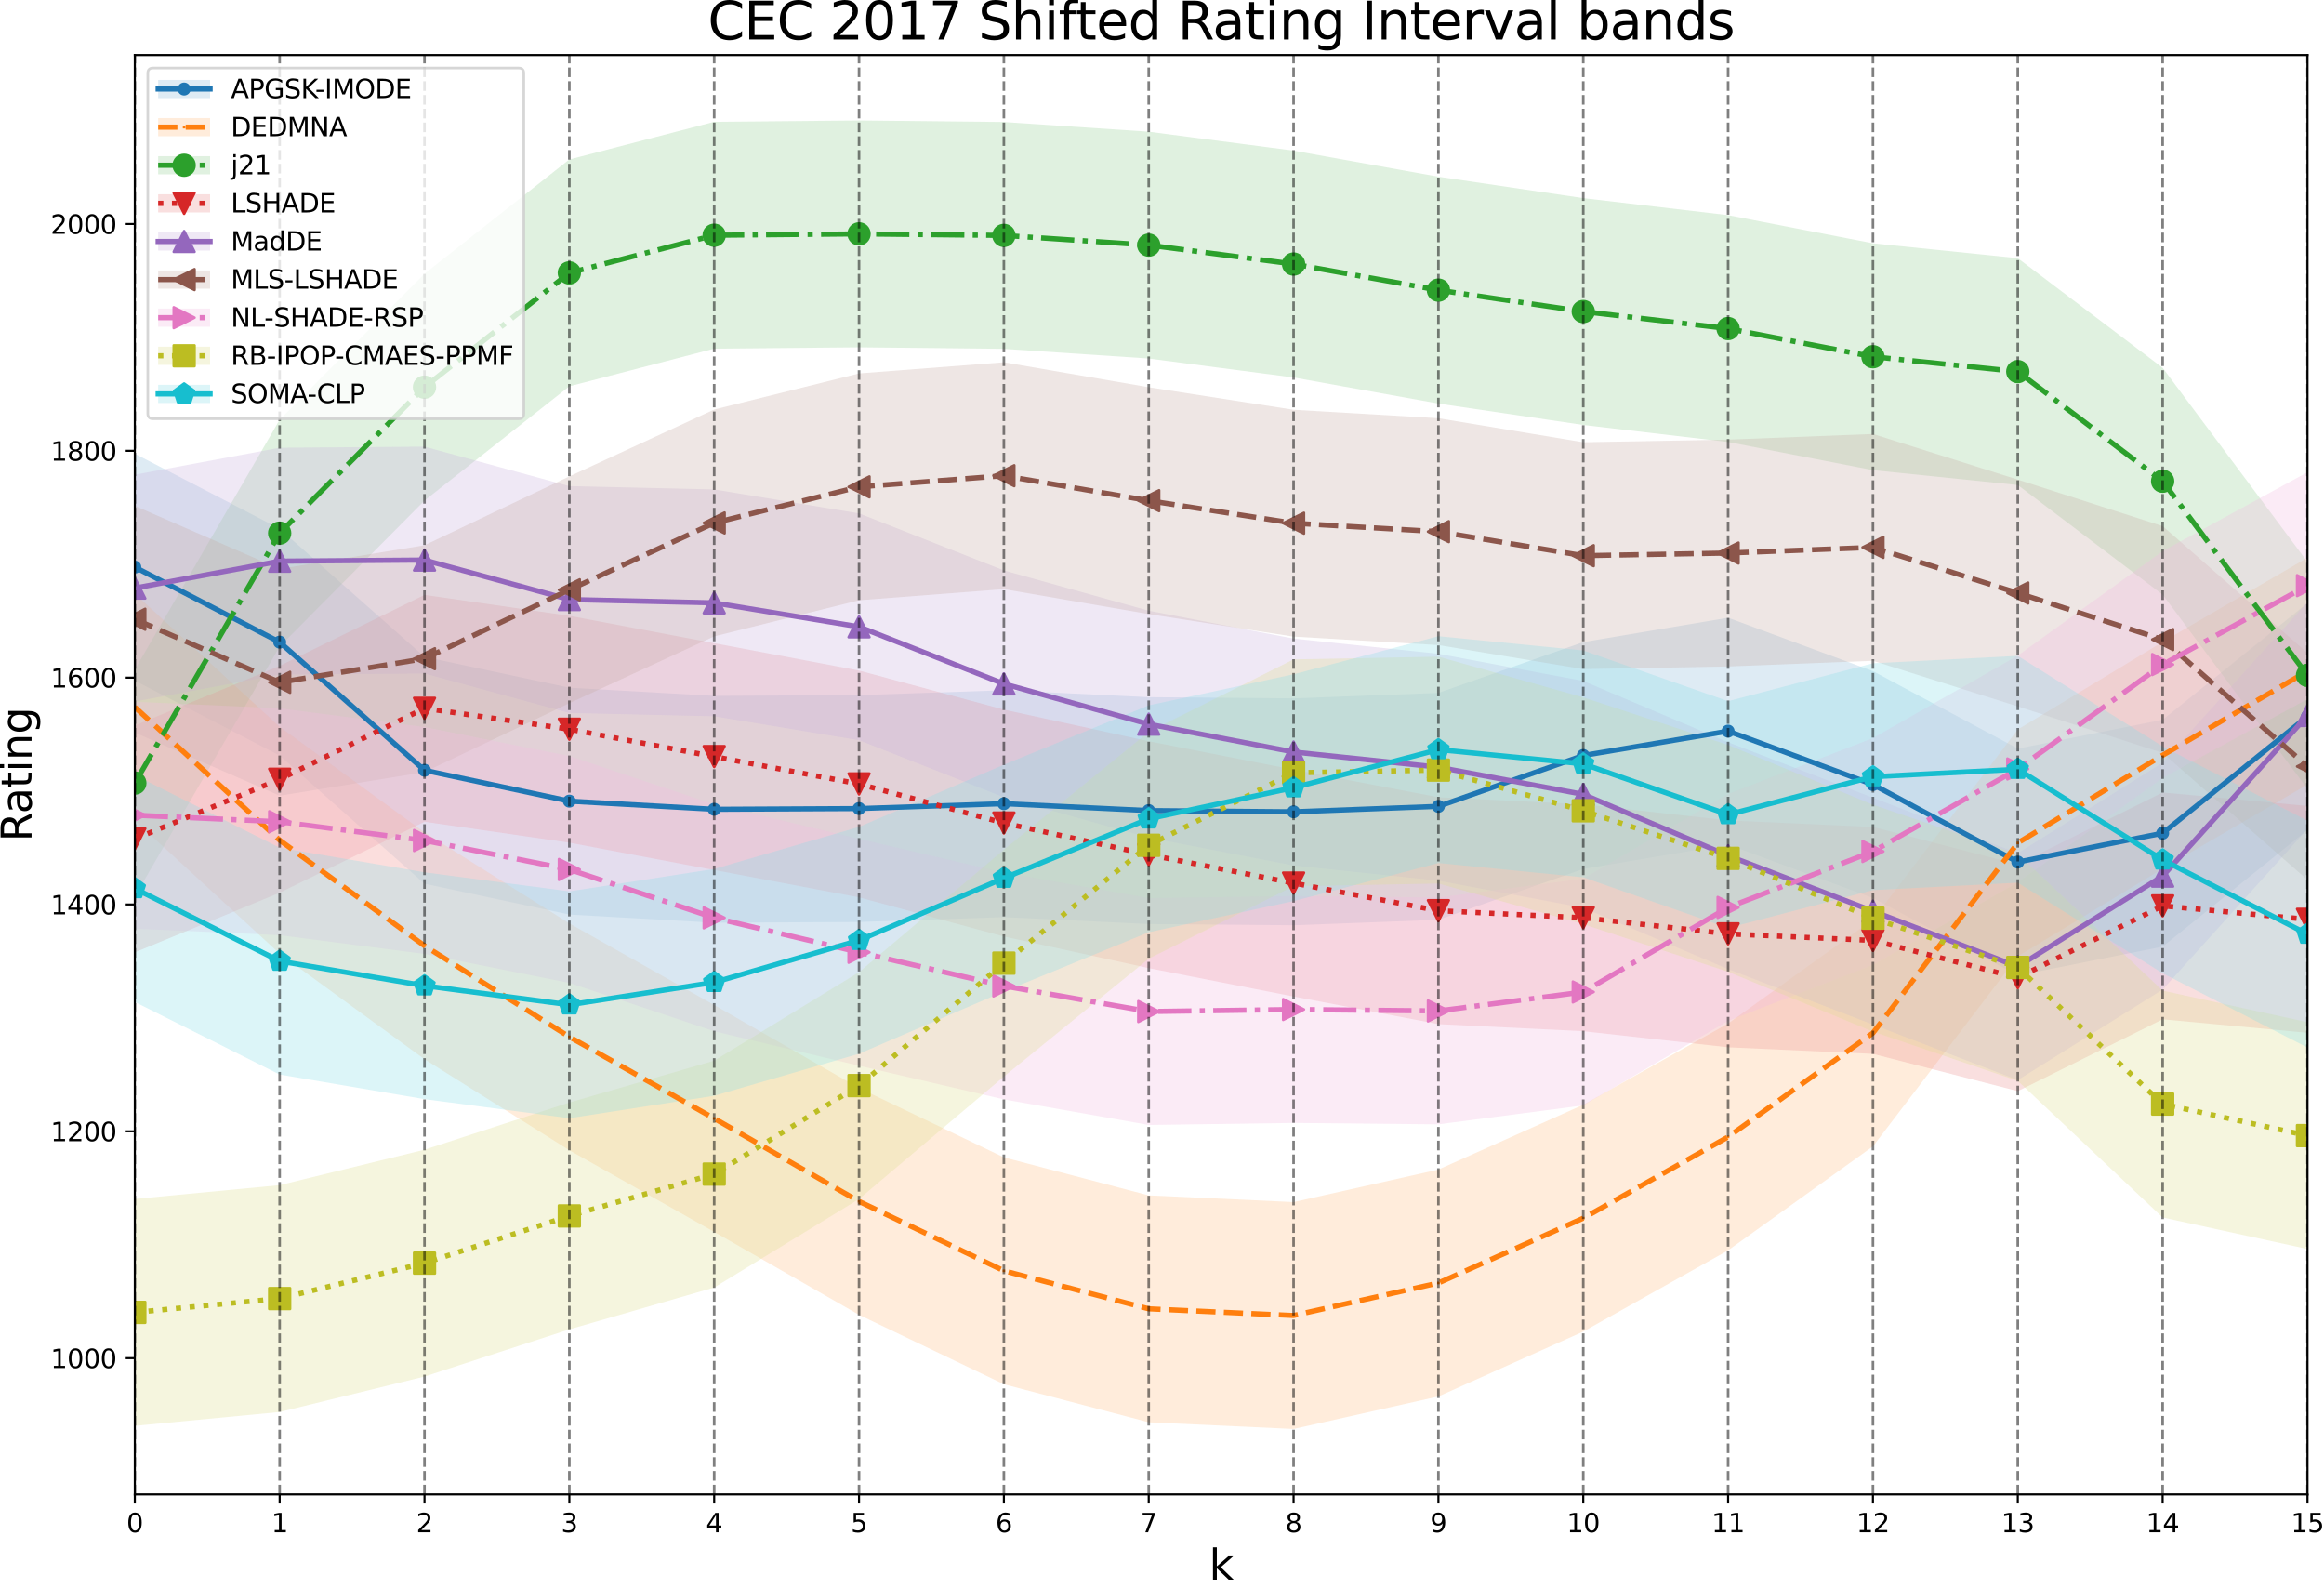 <?xml version="1.0" encoding="utf-8" standalone="no"?>
<!DOCTYPE svg PUBLIC "-//W3C//DTD SVG 1.1//EN"
  "http://www.w3.org/Graphics/SVG/1.1/DTD/svg11.dtd">
<svg xmlns:xlink="http://www.w3.org/1999/xlink" width="895.298pt" height="611.76pt" viewBox="0 0 895.298 611.76" xmlns="http://www.w3.org/2000/svg" version="1.1">
 <defs>
  <style type="text/css">*{stroke-linejoin: round; stroke-linecap: butt}</style>
 </defs>
 <g id="figure_1">
  <g id="patch_1">
   <path d="M -0 611.76 
L 895.298 611.76 
L 895.298 0 
L -0 0 
z
" style="fill: #ffffff"/>
  </g>
  <g id="axes_1">
   <g id="patch_2">
    <path d="M 51.935 575.597 
L 888.935 575.597 
L 888.935 21.197 
L 51.935 21.197 
z
" style="fill: #ffffff"/>
   </g>
   <g id="PolyCollection_1">
    <defs>
     <path id="me33fdaa895" d="M 51.935 -349.635 
L 51.935 -437.011 
L 107.735 -408.113 
L 163.535 -358.752 
L 219.335 -346.867 
L 275.135 -343.724 
L 330.935 -344.008 
L 386.735 -345.898 
L 442.535 -343.228 
L 498.335 -342.756 
L 554.135 -344.858 
L 609.935 -364.447 
L 665.735 -373.827 
L 721.535 -353.247 
L 777.335 -323.403 
L 833.135 -334.521 
L 888.935 -379.475 
L 888.935 -292.099 
L 888.935 -292.099 
L 833.135 -247.145 
L 777.335 -236.028 
L 721.535 -265.871 
L 665.735 -286.452 
L 609.935 -277.071 
L 554.135 -257.483 
L 498.335 -255.38 
L 442.535 -255.852 
L 386.735 -258.522 
L 330.935 -256.632 
L 275.135 -256.349 
L 219.335 -259.491 
L 163.535 -271.377 
L 107.735 -320.737 
L 51.935 -349.635 
z
"/>
    </defs>
    <g clip-path="url(#p98c9f8f66b)">
     <use xlink:href="#me33fdaa895" x="0" y="611.76" style="fill: #8fbbda; fill-opacity: 0.3"/>
    </g>
   </g>
   <g id="PolyCollection_2">
    <defs>
     <path id="m7684dbea0f" d="M 51.935 -295.714 
L 51.935 -383.09 
L 107.735 -331.815 
L 163.535 -291.15 
L 219.335 -256.085 
L 275.135 -224.635 
L 330.935 -192.689 
L 386.735 -165.964 
L 442.535 -151.314 
L 498.335 -148.739 
L 554.135 -161.262 
L 609.935 -186.238 
L 665.735 -217.523 
L 721.535 -257.573 
L 777.335 -330.764 
L 833.135 -364.53 
L 888.935 -396.948 
L 888.935 -309.573 
L 888.935 -309.573 
L 833.135 -277.154 
L 777.335 -243.388 
L 721.535 -170.198 
L 665.735 -130.147 
L 609.935 -98.862 
L 554.135 -73.886 
L 498.335 -61.363 
L 442.535 -63.939 
L 386.735 -78.589 
L 330.935 -105.313 
L 275.135 -137.259 
L 219.335 -168.709 
L 163.535 -203.774 
L 107.735 -244.44 
L 51.935 -295.714 
z
"/>
    </defs>
    <g clip-path="url(#p98c9f8f66b)">
     <use xlink:href="#m7684dbea0f" x="0" y="611.76" style="fill: #ffbf86; fill-opacity: 0.3"/>
    </g>
   </g>
   <g id="PolyCollection_3">
    <defs>
     <path id="ma6835147bc" d="M 51.935 -266.438 
L 51.935 -353.814 
L 107.735 -450.101 
L 163.535 -506.315 
L 219.335 -550.335 
L 275.135 -564.843 
L 330.935 -565.363 
L 386.735 -564.772 
L 442.535 -561.039 
L 498.335 -553.738 
L 554.135 -543.695 
L 609.935 -535.449 
L 665.735 -528.88 
L 721.535 -518.046 
L 777.335 -512.316 
L 833.135 -470.092 
L 888.935 -395.306 
L 888.935 -307.93 
L 888.935 -307.93 
L 833.135 -382.716 
L 777.335 -424.941 
L 721.535 -430.671 
L 665.735 -441.504 
L 609.935 -448.073 
L 554.135 -456.32 
L 498.335 -466.362 
L 442.535 -473.663 
L 386.735 -477.397 
L 330.935 -477.987 
L 275.135 -477.468 
L 219.335 -462.959 
L 163.535 -418.939 
L 107.735 -362.726 
L 51.935 -266.438 
z
"/>
    </defs>
    <g clip-path="url(#p98c9f8f66b)">
     <use xlink:href="#ma6835147bc" x="0" y="611.76" style="fill: #96d096; fill-opacity: 0.3"/>
    </g>
   </g>
   <g id="PolyCollection_4">
    <defs>
     <path id="m47a04ab758" d="M 51.935 -244.936 
L 51.935 -332.312 
L 107.735 -355.279 
L 163.535 -382.617 
L 219.335 -374.56 
L 275.135 -364.022 
L 330.935 -353.483 
L 386.735 -338.431 
L 442.535 -326.239 
L 498.335 -315.299 
L 554.135 -304.666 
L 609.935 -301.948 
L 665.735 -295.746 
L 721.535 -293.206 
L 777.335 -278.851 
L 833.135 -306.521 
L 888.935 -301.334 
L 888.935 -213.958 
L 888.935 -213.958 
L 833.135 -219.145 
L 777.335 -191.476 
L 721.535 -205.83 
L 665.735 -208.37 
L 609.935 -214.573 
L 554.135 -217.29 
L 498.335 -227.923 
L 442.535 -238.863 
L 386.735 -251.056 
L 330.935 -266.107 
L 275.135 -276.646 
L 219.335 -287.184 
L 163.535 -295.242 
L 107.735 -267.903 
L 51.935 -244.936 
z
"/>
    </defs>
    <g clip-path="url(#p98c9f8f66b)">
     <use xlink:href="#m47a04ab758" x="0" y="611.76" style="fill: #eb9393; fill-opacity: 0.3"/>
    </g>
   </g>
   <g id="PolyCollection_5">
    <defs>
     <path id="m3e85492a57" d="M 51.935 -341.554 
L 51.935 -428.93 
L 107.735 -439.303 
L 163.535 -439.728 
L 219.335 -424.511 
L 275.135 -423.235 
L 330.935 -414.02 
L 386.735 -392.045 
L 442.535 -376.521 
L 498.335 -365.794 
L 554.135 -359.934 
L 609.935 -349.466 
L 665.735 -325.861 
L 721.535 -304.477 
L 777.335 -283.116 
L 833.135 -317.981 
L 888.935 -379.841 
L 888.935 -292.465 
L 888.935 -292.465 
L 833.135 -230.605 
L 777.335 -195.741 
L 721.535 -217.101 
L 665.735 -238.485 
L 609.935 -262.09 
L 554.135 -272.558 
L 498.335 -278.418 
L 442.535 -289.145 
L 386.735 -304.67 
L 330.935 -326.644 
L 275.135 -335.86 
L 219.335 -337.136 
L 163.535 -352.353 
L 107.735 -351.927 
L 51.935 -341.554 
z
"/>
    </defs>
    <g clip-path="url(#p98c9f8f66b)">
     <use xlink:href="#m3e85492a57" x="0" y="611.76" style="fill: #cab3de; fill-opacity: 0.3"/>
    </g>
   </g>
   <g id="PolyCollection_6">
    <defs>
     <path id="m59f7e942da" d="M 51.935 -329.551 
L 51.935 -416.927 
L 107.735 -392.636 
L 163.535 -401.733 
L 219.335 -428.268 
L 275.135 -454.024 
L 330.935 -467.918 
L 386.735 -472.218 
L 442.535 -462.601 
L 498.335 -453.929 
L 554.135 -450.669 
L 609.935 -441.406 
L 665.735 -442.422 
L 721.535 -444.608 
L 777.335 -427.028 
L 833.135 -409.117 
L 888.935 -360.229 
L 888.935 -272.853 
L 888.935 -272.853 
L 833.135 -321.741 
L 777.335 -339.652 
L 721.535 -357.232 
L 665.735 -355.046 
L 609.935 -354.03 
L 554.135 -363.293 
L 498.335 -366.554 
L 442.535 -375.225 
L 386.735 -384.842 
L 330.935 -380.542 
L 275.135 -366.648 
L 219.335 -340.893 
L 163.535 -314.357 
L 107.735 -305.26 
L 51.935 -329.551 
z
"/>
    </defs>
    <g clip-path="url(#p98c9f8f66b)">
     <use xlink:href="#m59f7e942da" x="0" y="611.76" style="fill: #c6aba5; fill-opacity: 0.3"/>
    </g>
   </g>
   <g id="PolyCollection_7">
    <defs>
     <path id="m218985040b" d="M 51.935 -254.08 
L 51.935 -341.456 
L 107.735 -338.928 
L 163.535 -331.697 
L 219.335 -320.544 
L 275.135 -301.925 
L 330.935 -288.645 
L 386.735 -275.673 
L 442.535 -265.82 
L 498.335 -266.6 
L 554.135 -266.056 
L 609.935 -273.358 
L 665.735 -305.918 
L 721.535 -327.468 
L 777.335 -359.248 
L 833.135 -399.477 
L 888.935 -429.875 
L 888.935 -342.499 
L 888.935 -342.499 
L 833.135 -312.101 
L 777.335 -271.873 
L 721.535 -240.092 
L 665.735 -218.542 
L 609.935 -185.982 
L 554.135 -178.68 
L 498.335 -179.224 
L 442.535 -178.444 
L 386.735 -188.297 
L 330.935 -201.27 
L 275.135 -214.549 
L 219.335 -233.169 
L 163.535 -244.321 
L 107.735 -251.552 
L 51.935 -254.08 
z
"/>
    </defs>
    <g clip-path="url(#p98c9f8f66b)">
     <use xlink:href="#m218985040b" x="0" y="611.76" style="fill: #f1bbe0; fill-opacity: 0.3"/>
    </g>
   </g>
   <g id="PolyCollection_8">
    <defs>
     <path id="mca6178280b" d="M 51.935 -62.568 
L 51.935 -149.944 
L 107.735 -155.26 
L 163.535 -168.918 
L 219.335 -187.089 
L 275.135 -203.203 
L 330.935 -237.3 
L 386.735 -284.463 
L 442.535 -329.854 
L 498.335 -357.783 
L 554.135 -358.823 
L 609.935 -343.157 
L 665.735 -324.809 
L 721.535 -301.783 
L 777.335 -282.809 
L 833.135 -230.188 
L 888.935 -218.031 
L 888.935 -130.655 
L 888.935 -130.655 
L 833.135 -142.812 
L 777.335 -195.433 
L 721.535 -214.407 
L 665.735 -237.434 
L 609.935 -255.781 
L 554.135 -271.447 
L 498.335 -270.408 
L 442.535 -242.478 
L 386.735 -197.087 
L 330.935 -149.924 
L 275.135 -115.828 
L 219.335 -99.713 
L 163.535 -81.542 
L 107.735 -67.885 
L 51.935 -62.568 
z
"/>
    </defs>
    <g clip-path="url(#p98c9f8f66b)">
     <use xlink:href="#mca6178280b" x="0" y="611.76" style="fill: #dede90; fill-opacity: 0.3"/>
    </g>
   </g>
   <g id="PolyCollection_9">
    <defs>
     <path id="mb6a03ae4e3" d="M 51.935 -225.82 
L 51.935 -313.196 
L 107.735 -285.243 
L 163.535 -275.768 
L 219.335 -268.419 
L 275.135 -277.067 
L 330.935 -293.253 
L 386.735 -317.213 
L 442.535 -340.062 
L 498.335 -352.042 
L 554.135 -366.715 
L 609.935 -361.21 
L 665.735 -341.692 
L 721.535 -356.271 
L 777.335 -359.142 
L 833.135 -324.254 
L 888.935 -295.64 
L 888.935 -208.264 
L 888.935 -208.264 
L 833.135 -236.878 
L 777.335 -271.766 
L 721.535 -268.896 
L 665.735 -254.316 
L 609.935 -273.834 
L 554.135 -279.339 
L 498.335 -264.666 
L 442.535 -252.686 
L 386.735 -229.837 
L 330.935 -205.877 
L 275.135 -189.692 
L 219.335 -181.043 
L 163.535 -188.392 
L 107.735 -197.867 
L 51.935 -225.82 
z
"/>
    </defs>
    <g clip-path="url(#p98c9f8f66b)">
     <use xlink:href="#mb6a03ae4e3" x="0" y="611.76" style="fill: #8bdee7; fill-opacity: 0.3"/>
    </g>
   </g>
   <g id="matplotlib.axis_1">
    <g id="xtick_1">
     <g id="line2d_1">
      <defs>
       <path id="m7a6a8ce711" d="M 0 0 
L 0 3.5 
" style="stroke: #000000; stroke-width: 0.8"/>
      </defs>
      <g>
       <use xlink:href="#m7a6a8ce711" x="51.935" y="575.597" style="stroke: #000000; stroke-width: 0.8"/>
      </g>
     </g>
     <g id="text_1">
      <!-- 0 -->
      <g transform="translate(48.754 590.195) scale(0.1 -0.1)">
       <defs>
        <path id="DejaVuSans-30" d="M 2034 4250 
Q 1547 4250 1301 3770 
Q 1056 3291 1056 2328 
Q 1056 1369 1301 889 
Q 1547 409 2034 409 
Q 2525 409 2770 889 
Q 3016 1369 3016 2328 
Q 3016 3291 2770 3770 
Q 2525 4250 2034 4250 
z
M 2034 4750 
Q 2819 4750 3233 4129 
Q 3647 3509 3647 2328 
Q 3647 1150 3233 529 
Q 2819 -91 2034 -91 
Q 1250 -91 836 529 
Q 422 1150 422 2328 
Q 422 3509 836 4129 
Q 1250 4750 2034 4750 
z
" transform="scale(0.016)"/>
       </defs>
       <use xlink:href="#DejaVuSans-30"/>
      </g>
     </g>
    </g>
    <g id="xtick_2">
     <g id="line2d_2">
      <g>
       <use xlink:href="#m7a6a8ce711" x="107.735" y="575.597" style="stroke: #000000; stroke-width: 0.8"/>
      </g>
     </g>
     <g id="text_2">
      <!-- 1 -->
      <g transform="translate(104.554 590.195) scale(0.1 -0.1)">
       <defs>
        <path id="DejaVuSans-31" d="M 794 531 
L 1825 531 
L 1825 4091 
L 703 3866 
L 703 4441 
L 1819 4666 
L 2450 4666 
L 2450 531 
L 3481 531 
L 3481 0 
L 794 0 
L 794 531 
z
" transform="scale(0.016)"/>
       </defs>
       <use xlink:href="#DejaVuSans-31"/>
      </g>
     </g>
    </g>
    <g id="xtick_3">
     <g id="line2d_3">
      <g>
       <use xlink:href="#m7a6a8ce711" x="163.535" y="575.597" style="stroke: #000000; stroke-width: 0.8"/>
      </g>
     </g>
     <g id="text_3">
      <!-- 2 -->
      <g transform="translate(160.354 590.195) scale(0.1 -0.1)">
       <defs>
        <path id="DejaVuSans-32" d="M 1228 531 
L 3431 531 
L 3431 0 
L 469 0 
L 469 531 
Q 828 903 1448 1529 
Q 2069 2156 2228 2338 
Q 2531 2678 2651 2914 
Q 2772 3150 2772 3378 
Q 2772 3750 2511 3984 
Q 2250 4219 1831 4219 
Q 1534 4219 1204 4116 
Q 875 4013 500 3803 
L 500 4441 
Q 881 4594 1212 4672 
Q 1544 4750 1819 4750 
Q 2544 4750 2975 4387 
Q 3406 4025 3406 3419 
Q 3406 3131 3298 2873 
Q 3191 2616 2906 2266 
Q 2828 2175 2409 1742 
Q 1991 1309 1228 531 
z
" transform="scale(0.016)"/>
       </defs>
       <use xlink:href="#DejaVuSans-32"/>
      </g>
     </g>
    </g>
    <g id="xtick_4">
     <g id="line2d_4">
      <g>
       <use xlink:href="#m7a6a8ce711" x="219.335" y="575.597" style="stroke: #000000; stroke-width: 0.8"/>
      </g>
     </g>
     <g id="text_4">
      <!-- 3 -->
      <g transform="translate(216.154 590.195) scale(0.1 -0.1)">
       <defs>
        <path id="DejaVuSans-33" d="M 2597 2516 
Q 3050 2419 3304 2112 
Q 3559 1806 3559 1356 
Q 3559 666 3084 287 
Q 2609 -91 1734 -91 
Q 1441 -91 1130 -33 
Q 819 25 488 141 
L 488 750 
Q 750 597 1062 519 
Q 1375 441 1716 441 
Q 2309 441 2620 675 
Q 2931 909 2931 1356 
Q 2931 1769 2642 2001 
Q 2353 2234 1838 2234 
L 1294 2234 
L 1294 2753 
L 1863 2753 
Q 2328 2753 2575 2939 
Q 2822 3125 2822 3475 
Q 2822 3834 2567 4026 
Q 2313 4219 1838 4219 
Q 1578 4219 1281 4162 
Q 984 4106 628 3988 
L 628 4550 
Q 988 4650 1302 4700 
Q 1616 4750 1894 4750 
Q 2613 4750 3031 4423 
Q 3450 4097 3450 3541 
Q 3450 3153 3228 2886 
Q 3006 2619 2597 2516 
z
" transform="scale(0.016)"/>
       </defs>
       <use xlink:href="#DejaVuSans-33"/>
      </g>
     </g>
    </g>
    <g id="xtick_5">
     <g id="line2d_5">
      <g>
       <use xlink:href="#m7a6a8ce711" x="275.135" y="575.597" style="stroke: #000000; stroke-width: 0.8"/>
      </g>
     </g>
     <g id="text_5">
      <!-- 4 -->
      <g transform="translate(271.954 590.195) scale(0.1 -0.1)">
       <defs>
        <path id="DejaVuSans-34" d="M 2419 4116 
L 825 1625 
L 2419 1625 
L 2419 4116 
z
M 2253 4666 
L 3047 4666 
L 3047 1625 
L 3713 1625 
L 3713 1100 
L 3047 1100 
L 3047 0 
L 2419 0 
L 2419 1100 
L 313 1100 
L 313 1709 
L 2253 4666 
z
" transform="scale(0.016)"/>
       </defs>
       <use xlink:href="#DejaVuSans-34"/>
      </g>
     </g>
    </g>
    <g id="xtick_6">
     <g id="line2d_6">
      <g>
       <use xlink:href="#m7a6a8ce711" x="330.935" y="575.597" style="stroke: #000000; stroke-width: 0.8"/>
      </g>
     </g>
     <g id="text_6">
      <!-- 5 -->
      <g transform="translate(327.754 590.195) scale(0.1 -0.1)">
       <defs>
        <path id="DejaVuSans-35" d="M 691 4666 
L 3169 4666 
L 3169 4134 
L 1269 4134 
L 1269 2991 
Q 1406 3038 1543 3061 
Q 1681 3084 1819 3084 
Q 2600 3084 3056 2656 
Q 3513 2228 3513 1497 
Q 3513 744 3044 326 
Q 2575 -91 1722 -91 
Q 1428 -91 1123 -41 
Q 819 9 494 109 
L 494 744 
Q 775 591 1075 516 
Q 1375 441 1709 441 
Q 2250 441 2565 725 
Q 2881 1009 2881 1497 
Q 2881 1984 2565 2268 
Q 2250 2553 1709 2553 
Q 1456 2553 1204 2497 
Q 953 2441 691 2322 
L 691 4666 
z
" transform="scale(0.016)"/>
       </defs>
       <use xlink:href="#DejaVuSans-35"/>
      </g>
     </g>
    </g>
    <g id="xtick_7">
     <g id="line2d_7">
      <g>
       <use xlink:href="#m7a6a8ce711" x="386.735" y="575.597" style="stroke: #000000; stroke-width: 0.8"/>
      </g>
     </g>
     <g id="text_7">
      <!-- 6 -->
      <g transform="translate(383.554 590.195) scale(0.1 -0.1)">
       <defs>
        <path id="DejaVuSans-36" d="M 2113 2584 
Q 1688 2584 1439 2293 
Q 1191 2003 1191 1497 
Q 1191 994 1439 701 
Q 1688 409 2113 409 
Q 2538 409 2786 701 
Q 3034 994 3034 1497 
Q 3034 2003 2786 2293 
Q 2538 2584 2113 2584 
z
M 3366 4563 
L 3366 3988 
Q 3128 4100 2886 4159 
Q 2644 4219 2406 4219 
Q 1781 4219 1451 3797 
Q 1122 3375 1075 2522 
Q 1259 2794 1537 2939 
Q 1816 3084 2150 3084 
Q 2853 3084 3261 2657 
Q 3669 2231 3669 1497 
Q 3669 778 3244 343 
Q 2819 -91 2113 -91 
Q 1303 -91 875 529 
Q 447 1150 447 2328 
Q 447 3434 972 4092 
Q 1497 4750 2381 4750 
Q 2619 4750 2861 4703 
Q 3103 4656 3366 4563 
z
" transform="scale(0.016)"/>
       </defs>
       <use xlink:href="#DejaVuSans-36"/>
      </g>
     </g>
    </g>
    <g id="xtick_8">
     <g id="line2d_8">
      <g>
       <use xlink:href="#m7a6a8ce711" x="442.535" y="575.597" style="stroke: #000000; stroke-width: 0.8"/>
      </g>
     </g>
     <g id="text_8">
      <!-- 7 -->
      <g transform="translate(439.354 590.195) scale(0.1 -0.1)">
       <defs>
        <path id="DejaVuSans-37" d="M 525 4666 
L 3525 4666 
L 3525 4397 
L 1831 0 
L 1172 0 
L 2766 4134 
L 525 4134 
L 525 4666 
z
" transform="scale(0.016)"/>
       </defs>
       <use xlink:href="#DejaVuSans-37"/>
      </g>
     </g>
    </g>
    <g id="xtick_9">
     <g id="line2d_9">
      <g>
       <use xlink:href="#m7a6a8ce711" x="498.335" y="575.597" style="stroke: #000000; stroke-width: 0.8"/>
      </g>
     </g>
     <g id="text_9">
      <!-- 8 -->
      <g transform="translate(495.154 590.195) scale(0.1 -0.1)">
       <defs>
        <path id="DejaVuSans-38" d="M 2034 2216 
Q 1584 2216 1326 1975 
Q 1069 1734 1069 1313 
Q 1069 891 1326 650 
Q 1584 409 2034 409 
Q 2484 409 2743 651 
Q 3003 894 3003 1313 
Q 3003 1734 2745 1975 
Q 2488 2216 2034 2216 
z
M 1403 2484 
Q 997 2584 770 2862 
Q 544 3141 544 3541 
Q 544 4100 942 4425 
Q 1341 4750 2034 4750 
Q 2731 4750 3128 4425 
Q 3525 4100 3525 3541 
Q 3525 3141 3298 2862 
Q 3072 2584 2669 2484 
Q 3125 2378 3379 2068 
Q 3634 1759 3634 1313 
Q 3634 634 3220 271 
Q 2806 -91 2034 -91 
Q 1263 -91 848 271 
Q 434 634 434 1313 
Q 434 1759 690 2068 
Q 947 2378 1403 2484 
z
M 1172 3481 
Q 1172 3119 1398 2916 
Q 1625 2713 2034 2713 
Q 2441 2713 2670 2916 
Q 2900 3119 2900 3481 
Q 2900 3844 2670 4047 
Q 2441 4250 2034 4250 
Q 1625 4250 1398 4047 
Q 1172 3844 1172 3481 
z
" transform="scale(0.016)"/>
       </defs>
       <use xlink:href="#DejaVuSans-38"/>
      </g>
     </g>
    </g>
    <g id="xtick_10">
     <g id="line2d_10">
      <g>
       <use xlink:href="#m7a6a8ce711" x="554.135" y="575.597" style="stroke: #000000; stroke-width: 0.8"/>
      </g>
     </g>
     <g id="text_10">
      <!-- 9 -->
      <g transform="translate(550.954 590.195) scale(0.1 -0.1)">
       <defs>
        <path id="DejaVuSans-39" d="M 703 97 
L 703 672 
Q 941 559 1184 500 
Q 1428 441 1663 441 
Q 2288 441 2617 861 
Q 2947 1281 2994 2138 
Q 2813 1869 2534 1725 
Q 2256 1581 1919 1581 
Q 1219 1581 811 2004 
Q 403 2428 403 3163 
Q 403 3881 828 4315 
Q 1253 4750 1959 4750 
Q 2769 4750 3195 4129 
Q 3622 3509 3622 2328 
Q 3622 1225 3098 567 
Q 2575 -91 1691 -91 
Q 1453 -91 1209 -44 
Q 966 3 703 97 
z
M 1959 2075 
Q 2384 2075 2632 2365 
Q 2881 2656 2881 3163 
Q 2881 3666 2632 3958 
Q 2384 4250 1959 4250 
Q 1534 4250 1286 3958 
Q 1038 3666 1038 3163 
Q 1038 2656 1286 2365 
Q 1534 2075 1959 2075 
z
" transform="scale(0.016)"/>
       </defs>
       <use xlink:href="#DejaVuSans-39"/>
      </g>
     </g>
    </g>
    <g id="xtick_11">
     <g id="line2d_11">
      <g>
       <use xlink:href="#m7a6a8ce711" x="609.935" y="575.597" style="stroke: #000000; stroke-width: 0.8"/>
      </g>
     </g>
     <g id="text_11">
      <!-- 10 -->
      <g transform="translate(603.572 590.195) scale(0.1 -0.1)">
       <use xlink:href="#DejaVuSans-31"/>
       <use xlink:href="#DejaVuSans-30" x="63.623"/>
      </g>
     </g>
    </g>
    <g id="xtick_12">
     <g id="line2d_12">
      <g>
       <use xlink:href="#m7a6a8ce711" x="665.735" y="575.597" style="stroke: #000000; stroke-width: 0.8"/>
      </g>
     </g>
     <g id="text_12">
      <!-- 11 -->
      <g transform="translate(659.372 590.195) scale(0.1 -0.1)">
       <use xlink:href="#DejaVuSans-31"/>
       <use xlink:href="#DejaVuSans-31" x="63.623"/>
      </g>
     </g>
    </g>
    <g id="xtick_13">
     <g id="line2d_13">
      <g>
       <use xlink:href="#m7a6a8ce711" x="721.535" y="575.597" style="stroke: #000000; stroke-width: 0.8"/>
      </g>
     </g>
     <g id="text_13">
      <!-- 12 -->
      <g transform="translate(715.173 590.195) scale(0.1 -0.1)">
       <use xlink:href="#DejaVuSans-31"/>
       <use xlink:href="#DejaVuSans-32" x="63.623"/>
      </g>
     </g>
    </g>
    <g id="xtick_14">
     <g id="line2d_14">
      <g>
       <use xlink:href="#m7a6a8ce711" x="777.335" y="575.597" style="stroke: #000000; stroke-width: 0.8"/>
      </g>
     </g>
     <g id="text_14">
      <!-- 13 -->
      <g transform="translate(770.972 590.195) scale(0.1 -0.1)">
       <use xlink:href="#DejaVuSans-31"/>
       <use xlink:href="#DejaVuSans-33" x="63.623"/>
      </g>
     </g>
    </g>
    <g id="xtick_15">
     <g id="line2d_15">
      <g>
       <use xlink:href="#m7a6a8ce711" x="833.135" y="575.597" style="stroke: #000000; stroke-width: 0.8"/>
      </g>
     </g>
     <g id="text_15">
      <!-- 14 -->
      <g transform="translate(826.773 590.195) scale(0.1 -0.1)">
       <use xlink:href="#DejaVuSans-31"/>
       <use xlink:href="#DejaVuSans-34" x="63.623"/>
      </g>
     </g>
    </g>
    <g id="xtick_16">
     <g id="line2d_16">
      <g>
       <use xlink:href="#m7a6a8ce711" x="888.935" y="575.597" style="stroke: #000000; stroke-width: 0.8"/>
      </g>
     </g>
     <g id="text_16">
      <!-- 15 -->
      <g transform="translate(882.572 590.195) scale(0.1 -0.1)">
       <use xlink:href="#DejaVuSans-31"/>
       <use xlink:href="#DejaVuSans-35" x="63.623"/>
      </g>
     </g>
    </g>
    <g id="text_17">
     <!-- k -->
     <g transform="translate(465.803 608.433) scale(0.16 -0.16)">
      <defs>
       <path id="DejaVuSans-6b" d="M 581 4863 
L 1159 4863 
L 1159 1991 
L 2875 3500 
L 3609 3500 
L 1753 1863 
L 3688 0 
L 2938 0 
L 1159 1709 
L 1159 0 
L 581 0 
L 581 4863 
z
" transform="scale(0.016)"/>
      </defs>
      <use xlink:href="#DejaVuSans-6b"/>
     </g>
    </g>
   </g>
   <g id="matplotlib.axis_2">
    <g id="ytick_1">
     <g id="line2d_17">
      <defs>
       <path id="m68a4de88b2" d="M 0 0 
L -3.5 0 
" style="stroke: #000000; stroke-width: 0.8"/>
      </defs>
      <g>
       <use xlink:href="#m68a4de88b2" x="51.935" y="523.145" style="stroke: #000000; stroke-width: 0.8"/>
      </g>
     </g>
     <g id="text_18">
      <!-- 1000 -->
      <g transform="translate(19.485 526.944) scale(0.1 -0.1)">
       <use xlink:href="#DejaVuSans-31"/>
       <use xlink:href="#DejaVuSans-30" x="63.623"/>
       <use xlink:href="#DejaVuSans-30" x="127.246"/>
       <use xlink:href="#DejaVuSans-30" x="190.869"/>
      </g>
     </g>
    </g>
    <g id="ytick_2">
     <g id="line2d_18">
      <g>
       <use xlink:href="#m68a4de88b2" x="51.935" y="435.769" style="stroke: #000000; stroke-width: 0.8"/>
      </g>
     </g>
     <g id="text_19">
      <!-- 1200 -->
      <g transform="translate(19.485 439.569) scale(0.1 -0.1)">
       <use xlink:href="#DejaVuSans-31"/>
       <use xlink:href="#DejaVuSans-32" x="63.623"/>
       <use xlink:href="#DejaVuSans-30" x="127.246"/>
       <use xlink:href="#DejaVuSans-30" x="190.869"/>
      </g>
     </g>
    </g>
    <g id="ytick_3">
     <g id="line2d_19">
      <g>
       <use xlink:href="#m68a4de88b2" x="51.935" y="348.394" style="stroke: #000000; stroke-width: 0.8"/>
      </g>
     </g>
     <g id="text_20">
      <!-- 1400 -->
      <g transform="translate(19.485 352.193) scale(0.1 -0.1)">
       <use xlink:href="#DejaVuSans-31"/>
       <use xlink:href="#DejaVuSans-34" x="63.623"/>
       <use xlink:href="#DejaVuSans-30" x="127.246"/>
       <use xlink:href="#DejaVuSans-30" x="190.869"/>
      </g>
     </g>
    </g>
    <g id="ytick_4">
     <g id="line2d_20">
      <g>
       <use xlink:href="#m68a4de88b2" x="51.935" y="261.018" style="stroke: #000000; stroke-width: 0.8"/>
      </g>
     </g>
     <g id="text_21">
      <!-- 1600 -->
      <g transform="translate(19.485 264.817) scale(0.1 -0.1)">
       <use xlink:href="#DejaVuSans-31"/>
       <use xlink:href="#DejaVuSans-36" x="63.623"/>
       <use xlink:href="#DejaVuSans-30" x="127.246"/>
       <use xlink:href="#DejaVuSans-30" x="190.869"/>
      </g>
     </g>
    </g>
    <g id="ytick_5">
     <g id="line2d_21">
      <g>
       <use xlink:href="#m68a4de88b2" x="51.935" y="173.642" style="stroke: #000000; stroke-width: 0.8"/>
      </g>
     </g>
     <g id="text_22">
      <!-- 1800 -->
      <g transform="translate(19.485 177.441) scale(0.1 -0.1)">
       <use xlink:href="#DejaVuSans-31"/>
       <use xlink:href="#DejaVuSans-38" x="63.623"/>
       <use xlink:href="#DejaVuSans-30" x="127.246"/>
       <use xlink:href="#DejaVuSans-30" x="190.869"/>
      </g>
     </g>
    </g>
    <g id="ytick_6">
     <g id="line2d_22">
      <g>
       <use xlink:href="#m68a4de88b2" x="51.935" y="86.266" style="stroke: #000000; stroke-width: 0.8"/>
      </g>
     </g>
     <g id="text_23">
      <!-- 2000 -->
      <g transform="translate(19.485 90.066) scale(0.1 -0.1)">
       <use xlink:href="#DejaVuSans-32"/>
       <use xlink:href="#DejaVuSans-30" x="63.623"/>
       <use xlink:href="#DejaVuSans-30" x="127.246"/>
       <use xlink:href="#DejaVuSans-30" x="190.869"/>
      </g>
     </g>
    </g>
    <g id="text_24">
     <!-- Rating -->
     <g transform="translate(12.158 324.186) rotate(-90) scale(0.16 -0.16)">
      <defs>
       <path id="DejaVuSans-52" d="M 2841 2188 
Q 3044 2119 3236 1894 
Q 3428 1669 3622 1275 
L 4263 0 
L 3584 0 
L 2988 1197 
Q 2756 1666 2539 1819 
Q 2322 1972 1947 1972 
L 1259 1972 
L 1259 0 
L 628 0 
L 628 4666 
L 2053 4666 
Q 2853 4666 3247 4331 
Q 3641 3997 3641 3322 
Q 3641 2881 3436 2590 
Q 3231 2300 2841 2188 
z
M 1259 4147 
L 1259 2491 
L 2053 2491 
Q 2509 2491 2742 2702 
Q 2975 2913 2975 3322 
Q 2975 3731 2742 3939 
Q 2509 4147 2053 4147 
L 1259 4147 
z
" transform="scale(0.016)"/>
       <path id="DejaVuSans-61" d="M 2194 1759 
Q 1497 1759 1228 1600 
Q 959 1441 959 1056 
Q 959 750 1161 570 
Q 1363 391 1709 391 
Q 2188 391 2477 730 
Q 2766 1069 2766 1631 
L 2766 1759 
L 2194 1759 
z
M 3341 1997 
L 3341 0 
L 2766 0 
L 2766 531 
Q 2569 213 2275 61 
Q 1981 -91 1556 -91 
Q 1019 -91 701 211 
Q 384 513 384 1019 
Q 384 1609 779 1909 
Q 1175 2209 1959 2209 
L 2766 2209 
L 2766 2266 
Q 2766 2663 2505 2880 
Q 2244 3097 1772 3097 
Q 1472 3097 1187 3025 
Q 903 2953 641 2809 
L 641 3341 
Q 956 3463 1253 3523 
Q 1550 3584 1831 3584 
Q 2591 3584 2966 3190 
Q 3341 2797 3341 1997 
z
" transform="scale(0.016)"/>
       <path id="DejaVuSans-74" d="M 1172 4494 
L 1172 3500 
L 2356 3500 
L 2356 3053 
L 1172 3053 
L 1172 1153 
Q 1172 725 1289 603 
Q 1406 481 1766 481 
L 2356 481 
L 2356 0 
L 1766 0 
Q 1100 0 847 248 
Q 594 497 594 1153 
L 594 3053 
L 172 3053 
L 172 3500 
L 594 3500 
L 594 4494 
L 1172 4494 
z
" transform="scale(0.016)"/>
       <path id="DejaVuSans-69" d="M 603 3500 
L 1178 3500 
L 1178 0 
L 603 0 
L 603 3500 
z
M 603 4863 
L 1178 4863 
L 1178 4134 
L 603 4134 
L 603 4863 
z
" transform="scale(0.016)"/>
       <path id="DejaVuSans-6e" d="M 3513 2113 
L 3513 0 
L 2938 0 
L 2938 2094 
Q 2938 2591 2744 2837 
Q 2550 3084 2163 3084 
Q 1697 3084 1428 2787 
Q 1159 2491 1159 1978 
L 1159 0 
L 581 0 
L 581 3500 
L 1159 3500 
L 1159 2956 
Q 1366 3272 1645 3428 
Q 1925 3584 2291 3584 
Q 2894 3584 3203 3211 
Q 3513 2838 3513 2113 
z
" transform="scale(0.016)"/>
       <path id="DejaVuSans-67" d="M 2906 1791 
Q 2906 2416 2648 2759 
Q 2391 3103 1925 3103 
Q 1463 3103 1205 2759 
Q 947 2416 947 1791 
Q 947 1169 1205 825 
Q 1463 481 1925 481 
Q 2391 481 2648 825 
Q 2906 1169 2906 1791 
z
M 3481 434 
Q 3481 -459 3084 -895 
Q 2688 -1331 1869 -1331 
Q 1566 -1331 1297 -1286 
Q 1028 -1241 775 -1147 
L 775 -588 
Q 1028 -725 1275 -790 
Q 1522 -856 1778 -856 
Q 2344 -856 2625 -561 
Q 2906 -266 2906 331 
L 2906 616 
Q 2728 306 2450 153 
Q 2172 0 1784 0 
Q 1141 0 747 490 
Q 353 981 353 1791 
Q 353 2603 747 3093 
Q 1141 3584 1784 3584 
Q 2172 3584 2450 3431 
Q 2728 3278 2906 2969 
L 2906 3500 
L 3481 3500 
L 3481 434 
z
" transform="scale(0.016)"/>
      </defs>
      <use xlink:href="#DejaVuSans-52"/>
      <use xlink:href="#DejaVuSans-61" x="67.232"/>
      <use xlink:href="#DejaVuSans-74" x="128.512"/>
      <use xlink:href="#DejaVuSans-69" x="167.721"/>
      <use xlink:href="#DejaVuSans-6e" x="195.504"/>
      <use xlink:href="#DejaVuSans-67" x="258.883"/>
     </g>
    </g>
   </g>
   <g id="line2d_23">
    <path d="M 51.935 218.437 
L 107.735 247.335 
L 163.535 296.696 
L 219.335 308.581 
L 275.135 311.724 
L 330.935 311.44 
L 386.735 309.55 
L 442.535 312.22 
L 498.335 312.692 
L 554.135 310.589 
L 609.935 291.001 
L 665.735 281.62 
L 721.535 302.201 
L 777.335 332.044 
L 833.135 320.927 
L 888.935 275.973 
" clip-path="url(#p98c9f8f66b)" style="fill: none; stroke: #1f77b4; stroke-width: 2; stroke-linecap: square"/>
    <defs>
     <path id="m07be9611cf" d="M 0 2 
C 0.53 2 1.039 1.789 1.414 1.414 
C 1.789 1.039 2 0.53 2 0 
C 2 -0.53 1.789 -1.039 1.414 -1.414 
C 1.039 -1.789 0.53 -2 0 -2 
C -0.53 -2 -1.039 -1.789 -1.414 -1.414 
C -1.789 -1.039 -2 -0.53 -2 0 
C -2 0.53 -1.789 1.039 -1.414 1.414 
C -1.039 1.789 -0.53 2 0 2 
z
" style="stroke: #1f77b4"/>
    </defs>
    <g clip-path="url(#p98c9f8f66b)">
     <use xlink:href="#m07be9611cf" x="51.935" y="218.437" style="fill: #1f77b4; stroke: #1f77b4"/>
     <use xlink:href="#m07be9611cf" x="107.735" y="247.335" style="fill: #1f77b4; stroke: #1f77b4"/>
     <use xlink:href="#m07be9611cf" x="163.535" y="296.696" style="fill: #1f77b4; stroke: #1f77b4"/>
     <use xlink:href="#m07be9611cf" x="219.335" y="308.581" style="fill: #1f77b4; stroke: #1f77b4"/>
     <use xlink:href="#m07be9611cf" x="275.135" y="311.724" style="fill: #1f77b4; stroke: #1f77b4"/>
     <use xlink:href="#m07be9611cf" x="330.935" y="311.44" style="fill: #1f77b4; stroke: #1f77b4"/>
     <use xlink:href="#m07be9611cf" x="386.735" y="309.55" style="fill: #1f77b4; stroke: #1f77b4"/>
     <use xlink:href="#m07be9611cf" x="442.535" y="312.22" style="fill: #1f77b4; stroke: #1f77b4"/>
     <use xlink:href="#m07be9611cf" x="498.335" y="312.692" style="fill: #1f77b4; stroke: #1f77b4"/>
     <use xlink:href="#m07be9611cf" x="554.135" y="310.589" style="fill: #1f77b4; stroke: #1f77b4"/>
     <use xlink:href="#m07be9611cf" x="609.935" y="291.001" style="fill: #1f77b4; stroke: #1f77b4"/>
     <use xlink:href="#m07be9611cf" x="665.735" y="281.62" style="fill: #1f77b4; stroke: #1f77b4"/>
     <use xlink:href="#m07be9611cf" x="721.535" y="302.201" style="fill: #1f77b4; stroke: #1f77b4"/>
     <use xlink:href="#m07be9611cf" x="777.335" y="332.044" style="fill: #1f77b4; stroke: #1f77b4"/>
     <use xlink:href="#m07be9611cf" x="833.135" y="320.927" style="fill: #1f77b4; stroke: #1f77b4"/>
     <use xlink:href="#m07be9611cf" x="888.935" y="275.973" style="fill: #1f77b4; stroke: #1f77b4"/>
    </g>
   </g>
   <g id="line2d_24">
    <path d="M 51.935 272.358 
L 107.735 323.633 
L 163.535 364.298 
L 219.335 399.363 
L 275.135 430.813 
L 330.935 462.759 
L 386.735 489.484 
L 442.535 504.133 
L 498.335 506.709 
L 554.135 494.186 
L 609.935 469.21 
L 665.735 437.925 
L 721.535 397.874 
L 777.335 324.684 
L 833.135 290.918 
L 888.935 258.5 
" clip-path="url(#p98c9f8f66b)" style="fill: none; stroke-dasharray: 7.4,3.2; stroke-dashoffset: 0; stroke: #ff7f0e; stroke-width: 2"/>
    <defs>
     <path id="m85af101e79" d="M -0.5 0.5 
L 0.5 0.5 
L 0.5 -0.5 
L -0.5 -0.5 
z
"/>
    </defs>
    <g clip-path="url(#p98c9f8f66b)">
     <use xlink:href="#m85af101e79" x="51.935" y="272.358" style="fill: #ff7f0e"/>
     <use xlink:href="#m85af101e79" x="107.735" y="323.633" style="fill: #ff7f0e"/>
     <use xlink:href="#m85af101e79" x="163.535" y="364.298" style="fill: #ff7f0e"/>
     <use xlink:href="#m85af101e79" x="219.335" y="399.363" style="fill: #ff7f0e"/>
     <use xlink:href="#m85af101e79" x="275.135" y="430.813" style="fill: #ff7f0e"/>
     <use xlink:href="#m85af101e79" x="330.935" y="462.759" style="fill: #ff7f0e"/>
     <use xlink:href="#m85af101e79" x="386.735" y="489.484" style="fill: #ff7f0e"/>
     <use xlink:href="#m85af101e79" x="442.535" y="504.133" style="fill: #ff7f0e"/>
     <use xlink:href="#m85af101e79" x="498.335" y="506.709" style="fill: #ff7f0e"/>
     <use xlink:href="#m85af101e79" x="554.135" y="494.186" style="fill: #ff7f0e"/>
     <use xlink:href="#m85af101e79" x="609.935" y="469.21" style="fill: #ff7f0e"/>
     <use xlink:href="#m85af101e79" x="665.735" y="437.925" style="fill: #ff7f0e"/>
     <use xlink:href="#m85af101e79" x="721.535" y="397.874" style="fill: #ff7f0e"/>
     <use xlink:href="#m85af101e79" x="777.335" y="324.684" style="fill: #ff7f0e"/>
     <use xlink:href="#m85af101e79" x="833.135" y="290.918" style="fill: #ff7f0e"/>
     <use xlink:href="#m85af101e79" x="888.935" y="258.5" style="fill: #ff7f0e"/>
    </g>
   </g>
   <g id="line2d_25">
    <path d="M 51.935 301.634 
L 107.735 205.346 
L 163.535 149.133 
L 219.335 105.113 
L 275.135 90.605 
L 330.935 90.085 
L 386.735 90.675 
L 442.535 94.409 
L 498.335 101.71 
L 554.135 111.752 
L 609.935 119.999 
L 665.735 126.568 
L 721.535 137.402 
L 777.335 143.132 
L 833.135 185.356 
L 888.935 260.142 
" clip-path="url(#p98c9f8f66b)" style="fill: none; stroke-dasharray: 12.8,3.2,2,3.2; stroke-dashoffset: 0; stroke: #2ca02c; stroke-width: 2"/>
    <defs>
     <path id="m585f343917" d="M 0 4 
C 1.061 4 2.078 3.579 2.828 2.828 
C 3.579 2.078 4 1.061 4 0 
C 4 -1.061 3.579 -2.078 2.828 -2.828 
C 2.078 -3.579 1.061 -4 0 -4 
C -1.061 -4 -2.078 -3.579 -2.828 -2.828 
C -3.579 -2.078 -4 -1.061 -4 0 
C -4 1.061 -3.579 2.078 -2.828 2.828 
C -2.078 3.579 -1.061 4 0 4 
z
" style="stroke: #2ca02c"/>
    </defs>
    <g clip-path="url(#p98c9f8f66b)">
     <use xlink:href="#m585f343917" x="51.935" y="301.634" style="fill: #2ca02c; stroke: #2ca02c"/>
     <use xlink:href="#m585f343917" x="107.735" y="205.346" style="fill: #2ca02c; stroke: #2ca02c"/>
     <use xlink:href="#m585f343917" x="163.535" y="149.133" style="fill: #2ca02c; stroke: #2ca02c"/>
     <use xlink:href="#m585f343917" x="219.335" y="105.113" style="fill: #2ca02c; stroke: #2ca02c"/>
     <use xlink:href="#m585f343917" x="275.135" y="90.605" style="fill: #2ca02c; stroke: #2ca02c"/>
     <use xlink:href="#m585f343917" x="330.935" y="90.085" style="fill: #2ca02c; stroke: #2ca02c"/>
     <use xlink:href="#m585f343917" x="386.735" y="90.675" style="fill: #2ca02c; stroke: #2ca02c"/>
     <use xlink:href="#m585f343917" x="442.535" y="94.409" style="fill: #2ca02c; stroke: #2ca02c"/>
     <use xlink:href="#m585f343917" x="498.335" y="101.71" style="fill: #2ca02c; stroke: #2ca02c"/>
     <use xlink:href="#m585f343917" x="554.135" y="111.752" style="fill: #2ca02c; stroke: #2ca02c"/>
     <use xlink:href="#m585f343917" x="609.935" y="119.999" style="fill: #2ca02c; stroke: #2ca02c"/>
     <use xlink:href="#m585f343917" x="665.735" y="126.568" style="fill: #2ca02c; stroke: #2ca02c"/>
     <use xlink:href="#m585f343917" x="721.535" y="137.402" style="fill: #2ca02c; stroke: #2ca02c"/>
     <use xlink:href="#m585f343917" x="777.335" y="143.132" style="fill: #2ca02c; stroke: #2ca02c"/>
     <use xlink:href="#m585f343917" x="833.135" y="185.356" style="fill: #2ca02c; stroke: #2ca02c"/>
     <use xlink:href="#m585f343917" x="888.935" y="260.142" style="fill: #2ca02c; stroke: #2ca02c"/>
    </g>
   </g>
   <g id="line2d_26">
    <path d="M 51.935 323.136 
L 107.735 300.169 
L 163.535 272.83 
L 219.335 280.888 
L 275.135 291.426 
L 330.935 301.965 
L 386.735 317.016 
L 442.535 329.209 
L 498.335 340.149 
L 554.135 350.782 
L 609.935 353.499 
L 665.735 359.702 
L 721.535 362.242 
L 777.335 376.597 
L 833.135 348.927 
L 888.935 354.114 
" clip-path="url(#p98c9f8f66b)" style="fill: none; stroke-dasharray: 2,3.3; stroke-dashoffset: 0; stroke: #d62728; stroke-width: 2"/>
    <defs>
     <path id="mcb99e2a2db" d="M -0 4 
L 4 -4 
L -4 -4 
z
" style="stroke: #d62728; stroke-linejoin: miter"/>
    </defs>
    <g clip-path="url(#p98c9f8f66b)">
     <use xlink:href="#mcb99e2a2db" x="51.935" y="323.136" style="fill: #d62728; stroke: #d62728; stroke-linejoin: miter"/>
     <use xlink:href="#mcb99e2a2db" x="107.735" y="300.169" style="fill: #d62728; stroke: #d62728; stroke-linejoin: miter"/>
     <use xlink:href="#mcb99e2a2db" x="163.535" y="272.83" style="fill: #d62728; stroke: #d62728; stroke-linejoin: miter"/>
     <use xlink:href="#mcb99e2a2db" x="219.335" y="280.888" style="fill: #d62728; stroke: #d62728; stroke-linejoin: miter"/>
     <use xlink:href="#mcb99e2a2db" x="275.135" y="291.426" style="fill: #d62728; stroke: #d62728; stroke-linejoin: miter"/>
     <use xlink:href="#mcb99e2a2db" x="330.935" y="301.965" style="fill: #d62728; stroke: #d62728; stroke-linejoin: miter"/>
     <use xlink:href="#mcb99e2a2db" x="386.735" y="317.016" style="fill: #d62728; stroke: #d62728; stroke-linejoin: miter"/>
     <use xlink:href="#mcb99e2a2db" x="442.535" y="329.209" style="fill: #d62728; stroke: #d62728; stroke-linejoin: miter"/>
     <use xlink:href="#mcb99e2a2db" x="498.335" y="340.149" style="fill: #d62728; stroke: #d62728; stroke-linejoin: miter"/>
     <use xlink:href="#mcb99e2a2db" x="554.135" y="350.782" style="fill: #d62728; stroke: #d62728; stroke-linejoin: miter"/>
     <use xlink:href="#mcb99e2a2db" x="609.935" y="353.499" style="fill: #d62728; stroke: #d62728; stroke-linejoin: miter"/>
     <use xlink:href="#mcb99e2a2db" x="665.735" y="359.702" style="fill: #d62728; stroke: #d62728; stroke-linejoin: miter"/>
     <use xlink:href="#mcb99e2a2db" x="721.535" y="362.242" style="fill: #d62728; stroke: #d62728; stroke-linejoin: miter"/>
     <use xlink:href="#mcb99e2a2db" x="777.335" y="376.597" style="fill: #d62728; stroke: #d62728; stroke-linejoin: miter"/>
     <use xlink:href="#mcb99e2a2db" x="833.135" y="348.927" style="fill: #d62728; stroke: #d62728; stroke-linejoin: miter"/>
     <use xlink:href="#mcb99e2a2db" x="888.935" y="354.114" style="fill: #d62728; stroke: #d62728; stroke-linejoin: miter"/>
    </g>
   </g>
   <g id="line2d_27">
    <path d="M 51.935 226.518 
L 107.735 216.145 
L 163.535 215.719 
L 219.335 230.936 
L 275.135 232.212 
L 330.935 241.428 
L 386.735 263.403 
L 442.535 278.927 
L 498.335 289.654 
L 554.135 295.514 
L 609.935 305.982 
L 665.735 329.587 
L 721.535 350.971 
L 777.335 372.332 
L 833.135 337.467 
L 888.935 275.607 
" clip-path="url(#p98c9f8f66b)" style="fill: none; stroke: #9467bd; stroke-width: 2; stroke-linecap: square"/>
    <defs>
     <path id="m987b0d3d5a" d="M 0 -4 
L -4 4 
L 4 4 
z
" style="stroke: #9467bd; stroke-linejoin: miter"/>
    </defs>
    <g clip-path="url(#p98c9f8f66b)">
     <use xlink:href="#m987b0d3d5a" x="51.935" y="226.518" style="fill: #9467bd; stroke: #9467bd; stroke-linejoin: miter"/>
     <use xlink:href="#m987b0d3d5a" x="107.735" y="216.145" style="fill: #9467bd; stroke: #9467bd; stroke-linejoin: miter"/>
     <use xlink:href="#m987b0d3d5a" x="163.535" y="215.719" style="fill: #9467bd; stroke: #9467bd; stroke-linejoin: miter"/>
     <use xlink:href="#m987b0d3d5a" x="219.335" y="230.936" style="fill: #9467bd; stroke: #9467bd; stroke-linejoin: miter"/>
     <use xlink:href="#m987b0d3d5a" x="275.135" y="232.212" style="fill: #9467bd; stroke: #9467bd; stroke-linejoin: miter"/>
     <use xlink:href="#m987b0d3d5a" x="330.935" y="241.428" style="fill: #9467bd; stroke: #9467bd; stroke-linejoin: miter"/>
     <use xlink:href="#m987b0d3d5a" x="386.735" y="263.403" style="fill: #9467bd; stroke: #9467bd; stroke-linejoin: miter"/>
     <use xlink:href="#m987b0d3d5a" x="442.535" y="278.927" style="fill: #9467bd; stroke: #9467bd; stroke-linejoin: miter"/>
     <use xlink:href="#m987b0d3d5a" x="498.335" y="289.654" style="fill: #9467bd; stroke: #9467bd; stroke-linejoin: miter"/>
     <use xlink:href="#m987b0d3d5a" x="554.135" y="295.514" style="fill: #9467bd; stroke: #9467bd; stroke-linejoin: miter"/>
     <use xlink:href="#m987b0d3d5a" x="609.935" y="305.982" style="fill: #9467bd; stroke: #9467bd; stroke-linejoin: miter"/>
     <use xlink:href="#m987b0d3d5a" x="665.735" y="329.587" style="fill: #9467bd; stroke: #9467bd; stroke-linejoin: miter"/>
     <use xlink:href="#m987b0d3d5a" x="721.535" y="350.971" style="fill: #9467bd; stroke: #9467bd; stroke-linejoin: miter"/>
     <use xlink:href="#m987b0d3d5a" x="777.335" y="372.332" style="fill: #9467bd; stroke: #9467bd; stroke-linejoin: miter"/>
     <use xlink:href="#m987b0d3d5a" x="833.135" y="337.467" style="fill: #9467bd; stroke: #9467bd; stroke-linejoin: miter"/>
     <use xlink:href="#m987b0d3d5a" x="888.935" y="275.607" style="fill: #9467bd; stroke: #9467bd; stroke-linejoin: miter"/>
    </g>
   </g>
   <g id="line2d_28">
    <path d="M 51.935 238.521 
L 107.735 262.812 
L 163.535 253.715 
L 219.335 227.179 
L 275.135 201.424 
L 330.935 187.53 
L 386.735 183.23 
L 442.535 192.847 
L 498.335 201.518 
L 554.135 204.779 
L 609.935 214.042 
L 665.735 213.026 
L 721.535 210.84 
L 777.335 228.42 
L 833.135 246.331 
L 888.935 295.219 
" clip-path="url(#p98c9f8f66b)" style="fill: none; stroke-dasharray: 7.4,3.2; stroke-dashoffset: 0; stroke: #8c564b; stroke-width: 2"/>
    <defs>
     <path id="m1c429d9304" d="M -4 -0 
L 4 4 
L 4 -4 
z
" style="stroke: #8c564b; stroke-linejoin: miter"/>
    </defs>
    <g clip-path="url(#p98c9f8f66b)">
     <use xlink:href="#m1c429d9304" x="51.935" y="238.521" style="fill: #8c564b; stroke: #8c564b; stroke-linejoin: miter"/>
     <use xlink:href="#m1c429d9304" x="107.735" y="262.812" style="fill: #8c564b; stroke: #8c564b; stroke-linejoin: miter"/>
     <use xlink:href="#m1c429d9304" x="163.535" y="253.715" style="fill: #8c564b; stroke: #8c564b; stroke-linejoin: miter"/>
     <use xlink:href="#m1c429d9304" x="219.335" y="227.179" style="fill: #8c564b; stroke: #8c564b; stroke-linejoin: miter"/>
     <use xlink:href="#m1c429d9304" x="275.135" y="201.424" style="fill: #8c564b; stroke: #8c564b; stroke-linejoin: miter"/>
     <use xlink:href="#m1c429d9304" x="330.935" y="187.53" style="fill: #8c564b; stroke: #8c564b; stroke-linejoin: miter"/>
     <use xlink:href="#m1c429d9304" x="386.735" y="183.23" style="fill: #8c564b; stroke: #8c564b; stroke-linejoin: miter"/>
     <use xlink:href="#m1c429d9304" x="442.535" y="192.847" style="fill: #8c564b; stroke: #8c564b; stroke-linejoin: miter"/>
     <use xlink:href="#m1c429d9304" x="498.335" y="201.518" style="fill: #8c564b; stroke: #8c564b; stroke-linejoin: miter"/>
     <use xlink:href="#m1c429d9304" x="554.135" y="204.779" style="fill: #8c564b; stroke: #8c564b; stroke-linejoin: miter"/>
     <use xlink:href="#m1c429d9304" x="609.935" y="214.042" style="fill: #8c564b; stroke: #8c564b; stroke-linejoin: miter"/>
     <use xlink:href="#m1c429d9304" x="665.735" y="213.026" style="fill: #8c564b; stroke: #8c564b; stroke-linejoin: miter"/>
     <use xlink:href="#m1c429d9304" x="721.535" y="210.84" style="fill: #8c564b; stroke: #8c564b; stroke-linejoin: miter"/>
     <use xlink:href="#m1c429d9304" x="777.335" y="228.42" style="fill: #8c564b; stroke: #8c564b; stroke-linejoin: miter"/>
     <use xlink:href="#m1c429d9304" x="833.135" y="246.331" style="fill: #8c564b; stroke: #8c564b; stroke-linejoin: miter"/>
     <use xlink:href="#m1c429d9304" x="888.935" y="295.219" style="fill: #8c564b; stroke: #8c564b; stroke-linejoin: miter"/>
    </g>
   </g>
   <g id="line2d_29">
    <path d="M 51.935 313.992 
L 107.735 316.52 
L 163.535 323.751 
L 219.335 334.903 
L 275.135 353.523 
L 330.935 366.802 
L 386.735 379.775 
L 442.535 389.628 
L 498.335 388.848 
L 554.135 389.392 
L 609.935 382.09 
L 665.735 349.53 
L 721.535 327.98 
L 777.335 296.199 
L 833.135 255.971 
L 888.935 225.573 
" clip-path="url(#p98c9f8f66b)" style="fill: none; stroke-dasharray: 12.8,3.2,2,3.2; stroke-dashoffset: 0; stroke: #e377c2; stroke-width: 2"/>
    <defs>
     <path id="m407346382a" d="M 4 0 
L -4 -4 
L -4 4 
z
" style="stroke: #e377c2; stroke-linejoin: miter"/>
    </defs>
    <g clip-path="url(#p98c9f8f66b)">
     <use xlink:href="#m407346382a" x="51.935" y="313.992" style="fill: #e377c2; stroke: #e377c2; stroke-linejoin: miter"/>
     <use xlink:href="#m407346382a" x="107.735" y="316.52" style="fill: #e377c2; stroke: #e377c2; stroke-linejoin: miter"/>
     <use xlink:href="#m407346382a" x="163.535" y="323.751" style="fill: #e377c2; stroke: #e377c2; stroke-linejoin: miter"/>
     <use xlink:href="#m407346382a" x="219.335" y="334.903" style="fill: #e377c2; stroke: #e377c2; stroke-linejoin: miter"/>
     <use xlink:href="#m407346382a" x="275.135" y="353.523" style="fill: #e377c2; stroke: #e377c2; stroke-linejoin: miter"/>
     <use xlink:href="#m407346382a" x="330.935" y="366.802" style="fill: #e377c2; stroke: #e377c2; stroke-linejoin: miter"/>
     <use xlink:href="#m407346382a" x="386.735" y="379.775" style="fill: #e377c2; stroke: #e377c2; stroke-linejoin: miter"/>
     <use xlink:href="#m407346382a" x="442.535" y="389.628" style="fill: #e377c2; stroke: #e377c2; stroke-linejoin: miter"/>
     <use xlink:href="#m407346382a" x="498.335" y="388.848" style="fill: #e377c2; stroke: #e377c2; stroke-linejoin: miter"/>
     <use xlink:href="#m407346382a" x="554.135" y="389.392" style="fill: #e377c2; stroke: #e377c2; stroke-linejoin: miter"/>
     <use xlink:href="#m407346382a" x="609.935" y="382.09" style="fill: #e377c2; stroke: #e377c2; stroke-linejoin: miter"/>
     <use xlink:href="#m407346382a" x="665.735" y="349.53" style="fill: #e377c2; stroke: #e377c2; stroke-linejoin: miter"/>
     <use xlink:href="#m407346382a" x="721.535" y="327.98" style="fill: #e377c2; stroke: #e377c2; stroke-linejoin: miter"/>
     <use xlink:href="#m407346382a" x="777.335" y="296.199" style="fill: #e377c2; stroke: #e377c2; stroke-linejoin: miter"/>
     <use xlink:href="#m407346382a" x="833.135" y="255.971" style="fill: #e377c2; stroke: #e377c2; stroke-linejoin: miter"/>
     <use xlink:href="#m407346382a" x="888.935" y="225.573" style="fill: #e377c2; stroke: #e377c2; stroke-linejoin: miter"/>
    </g>
   </g>
   <g id="line2d_30">
    <path d="M 51.935 505.504 
L 107.735 500.187 
L 163.535 486.53 
L 219.335 468.359 
L 275.135 452.244 
L 330.935 418.148 
L 386.735 370.985 
L 442.535 325.594 
L 498.335 297.664 
L 554.135 296.625 
L 609.935 312.291 
L 665.735 330.638 
L 721.535 353.665 
L 777.335 372.639 
L 833.135 425.26 
L 888.935 437.417 
" clip-path="url(#p98c9f8f66b)" style="fill: none; stroke-dasharray: 2,3.3; stroke-dashoffset: 0; stroke: #bcbd22; stroke-width: 2"/>
    <defs>
     <path id="m9cec9edcb3" d="M -4 4 
L 4 4 
L 4 -4 
L -4 -4 
z
" style="stroke: #bcbd22; stroke-linejoin: miter"/>
    </defs>
    <g clip-path="url(#p98c9f8f66b)">
     <use xlink:href="#m9cec9edcb3" x="51.935" y="505.504" style="fill: #bcbd22; stroke: #bcbd22; stroke-linejoin: miter"/>
     <use xlink:href="#m9cec9edcb3" x="107.735" y="500.187" style="fill: #bcbd22; stroke: #bcbd22; stroke-linejoin: miter"/>
     <use xlink:href="#m9cec9edcb3" x="163.535" y="486.53" style="fill: #bcbd22; stroke: #bcbd22; stroke-linejoin: miter"/>
     <use xlink:href="#m9cec9edcb3" x="219.335" y="468.359" style="fill: #bcbd22; stroke: #bcbd22; stroke-linejoin: miter"/>
     <use xlink:href="#m9cec9edcb3" x="275.135" y="452.244" style="fill: #bcbd22; stroke: #bcbd22; stroke-linejoin: miter"/>
     <use xlink:href="#m9cec9edcb3" x="330.935" y="418.148" style="fill: #bcbd22; stroke: #bcbd22; stroke-linejoin: miter"/>
     <use xlink:href="#m9cec9edcb3" x="386.735" y="370.985" style="fill: #bcbd22; stroke: #bcbd22; stroke-linejoin: miter"/>
     <use xlink:href="#m9cec9edcb3" x="442.535" y="325.594" style="fill: #bcbd22; stroke: #bcbd22; stroke-linejoin: miter"/>
     <use xlink:href="#m9cec9edcb3" x="498.335" y="297.664" style="fill: #bcbd22; stroke: #bcbd22; stroke-linejoin: miter"/>
     <use xlink:href="#m9cec9edcb3" x="554.135" y="296.625" style="fill: #bcbd22; stroke: #bcbd22; stroke-linejoin: miter"/>
     <use xlink:href="#m9cec9edcb3" x="609.935" y="312.291" style="fill: #bcbd22; stroke: #bcbd22; stroke-linejoin: miter"/>
     <use xlink:href="#m9cec9edcb3" x="665.735" y="330.638" style="fill: #bcbd22; stroke: #bcbd22; stroke-linejoin: miter"/>
     <use xlink:href="#m9cec9edcb3" x="721.535" y="353.665" style="fill: #bcbd22; stroke: #bcbd22; stroke-linejoin: miter"/>
     <use xlink:href="#m9cec9edcb3" x="777.335" y="372.639" style="fill: #bcbd22; stroke: #bcbd22; stroke-linejoin: miter"/>
     <use xlink:href="#m9cec9edcb3" x="833.135" y="425.26" style="fill: #bcbd22; stroke: #bcbd22; stroke-linejoin: miter"/>
     <use xlink:href="#m9cec9edcb3" x="888.935" y="437.417" style="fill: #bcbd22; stroke: #bcbd22; stroke-linejoin: miter"/>
    </g>
   </g>
   <g id="line2d_31">
    <path d="M 51.935 342.252 
L 107.735 370.205 
L 163.535 379.68 
L 219.335 387.029 
L 275.135 378.381 
L 330.935 362.195 
L 386.735 338.235 
L 442.535 315.386 
L 498.335 303.406 
L 554.135 288.733 
L 609.935 294.238 
L 665.735 313.756 
L 721.535 299.177 
L 777.335 296.306 
L 833.135 331.194 
L 888.935 359.808 
" clip-path="url(#p98c9f8f66b)" style="fill: none; stroke: #17becf; stroke-width: 2; stroke-linecap: square"/>
    <defs>
     <path id="m22599d4b6c" d="M 0 -4 
L -3.804 -1.236 
L -2.351 3.236 
L 2.351 3.236 
L 3.804 -1.236 
z
" style="stroke: #17becf; stroke-linejoin: miter"/>
    </defs>
    <g clip-path="url(#p98c9f8f66b)">
     <use xlink:href="#m22599d4b6c" x="51.935" y="342.252" style="fill: #17becf; stroke: #17becf; stroke-linejoin: miter"/>
     <use xlink:href="#m22599d4b6c" x="107.735" y="370.205" style="fill: #17becf; stroke: #17becf; stroke-linejoin: miter"/>
     <use xlink:href="#m22599d4b6c" x="163.535" y="379.68" style="fill: #17becf; stroke: #17becf; stroke-linejoin: miter"/>
     <use xlink:href="#m22599d4b6c" x="219.335" y="387.029" style="fill: #17becf; stroke: #17becf; stroke-linejoin: miter"/>
     <use xlink:href="#m22599d4b6c" x="275.135" y="378.381" style="fill: #17becf; stroke: #17becf; stroke-linejoin: miter"/>
     <use xlink:href="#m22599d4b6c" x="330.935" y="362.195" style="fill: #17becf; stroke: #17becf; stroke-linejoin: miter"/>
     <use xlink:href="#m22599d4b6c" x="386.735" y="338.235" style="fill: #17becf; stroke: #17becf; stroke-linejoin: miter"/>
     <use xlink:href="#m22599d4b6c" x="442.535" y="315.386" style="fill: #17becf; stroke: #17becf; stroke-linejoin: miter"/>
     <use xlink:href="#m22599d4b6c" x="498.335" y="303.406" style="fill: #17becf; stroke: #17becf; stroke-linejoin: miter"/>
     <use xlink:href="#m22599d4b6c" x="554.135" y="288.733" style="fill: #17becf; stroke: #17becf; stroke-linejoin: miter"/>
     <use xlink:href="#m22599d4b6c" x="609.935" y="294.238" style="fill: #17becf; stroke: #17becf; stroke-linejoin: miter"/>
     <use xlink:href="#m22599d4b6c" x="665.735" y="313.756" style="fill: #17becf; stroke: #17becf; stroke-linejoin: miter"/>
     <use xlink:href="#m22599d4b6c" x="721.535" y="299.177" style="fill: #17becf; stroke: #17becf; stroke-linejoin: miter"/>
     <use xlink:href="#m22599d4b6c" x="777.335" y="296.306" style="fill: #17becf; stroke: #17becf; stroke-linejoin: miter"/>
     <use xlink:href="#m22599d4b6c" x="833.135" y="331.194" style="fill: #17becf; stroke: #17becf; stroke-linejoin: miter"/>
     <use xlink:href="#m22599d4b6c" x="888.935" y="359.808" style="fill: #17becf; stroke: #17becf; stroke-linejoin: miter"/>
    </g>
   </g>
   <g id="line2d_32">
    <path d="M 51.935 575.597 
L 51.935 21.197 
" clip-path="url(#p98c9f8f66b)" style="fill: none; stroke-dasharray: 3.7,1.6; stroke-dashoffset: 0; stroke: #000000; stroke-opacity: 0.5"/>
   </g>
   <g id="line2d_33">
    <path d="M 107.735 575.597 
L 107.735 21.197 
" clip-path="url(#p98c9f8f66b)" style="fill: none; stroke-dasharray: 3.7,1.6; stroke-dashoffset: 0; stroke: #000000; stroke-opacity: 0.5"/>
   </g>
   <g id="line2d_34">
    <path d="M 163.535 575.597 
L 163.535 21.197 
" clip-path="url(#p98c9f8f66b)" style="fill: none; stroke-dasharray: 3.7,1.6; stroke-dashoffset: 0; stroke: #000000; stroke-opacity: 0.5"/>
   </g>
   <g id="line2d_35">
    <path d="M 219.335 575.597 
L 219.335 21.197 
" clip-path="url(#p98c9f8f66b)" style="fill: none; stroke-dasharray: 3.7,1.6; stroke-dashoffset: 0; stroke: #000000; stroke-opacity: 0.5"/>
   </g>
   <g id="line2d_36">
    <path d="M 275.135 575.597 
L 275.135 21.197 
" clip-path="url(#p98c9f8f66b)" style="fill: none; stroke-dasharray: 3.7,1.6; stroke-dashoffset: 0; stroke: #000000; stroke-opacity: 0.5"/>
   </g>
   <g id="line2d_37">
    <path d="M 330.935 575.597 
L 330.935 21.197 
" clip-path="url(#p98c9f8f66b)" style="fill: none; stroke-dasharray: 3.7,1.6; stroke-dashoffset: 0; stroke: #000000; stroke-opacity: 0.5"/>
   </g>
   <g id="line2d_38">
    <path d="M 386.735 575.597 
L 386.735 21.197 
" clip-path="url(#p98c9f8f66b)" style="fill: none; stroke-dasharray: 3.7,1.6; stroke-dashoffset: 0; stroke: #000000; stroke-opacity: 0.5"/>
   </g>
   <g id="line2d_39">
    <path d="M 442.535 575.597 
L 442.535 21.197 
" clip-path="url(#p98c9f8f66b)" style="fill: none; stroke-dasharray: 3.7,1.6; stroke-dashoffset: 0; stroke: #000000; stroke-opacity: 0.5"/>
   </g>
   <g id="line2d_40">
    <path d="M 498.335 575.597 
L 498.335 21.197 
" clip-path="url(#p98c9f8f66b)" style="fill: none; stroke-dasharray: 3.7,1.6; stroke-dashoffset: 0; stroke: #000000; stroke-opacity: 0.5"/>
   </g>
   <g id="line2d_41">
    <path d="M 554.135 575.597 
L 554.135 21.197 
" clip-path="url(#p98c9f8f66b)" style="fill: none; stroke-dasharray: 3.7,1.6; stroke-dashoffset: 0; stroke: #000000; stroke-opacity: 0.5"/>
   </g>
   <g id="line2d_42">
    <path d="M 609.935 575.597 
L 609.935 21.197 
" clip-path="url(#p98c9f8f66b)" style="fill: none; stroke-dasharray: 3.7,1.6; stroke-dashoffset: 0; stroke: #000000; stroke-opacity: 0.5"/>
   </g>
   <g id="line2d_43">
    <path d="M 665.735 575.597 
L 665.735 21.197 
" clip-path="url(#p98c9f8f66b)" style="fill: none; stroke-dasharray: 3.7,1.6; stroke-dashoffset: 0; stroke: #000000; stroke-opacity: 0.5"/>
   </g>
   <g id="line2d_44">
    <path d="M 721.535 575.597 
L 721.535 21.197 
" clip-path="url(#p98c9f8f66b)" style="fill: none; stroke-dasharray: 3.7,1.6; stroke-dashoffset: 0; stroke: #000000; stroke-opacity: 0.5"/>
   </g>
   <g id="line2d_45">
    <path d="M 777.335 575.597 
L 777.335 21.197 
" clip-path="url(#p98c9f8f66b)" style="fill: none; stroke-dasharray: 3.7,1.6; stroke-dashoffset: 0; stroke: #000000; stroke-opacity: 0.5"/>
   </g>
   <g id="line2d_46">
    <path d="M 833.135 575.597 
L 833.135 21.197 
" clip-path="url(#p98c9f8f66b)" style="fill: none; stroke-dasharray: 3.7,1.6; stroke-dashoffset: 0; stroke: #000000; stroke-opacity: 0.5"/>
   </g>
   <g id="line2d_47">
    <path d="M 888.935 575.597 
L 888.935 21.197 
" clip-path="url(#p98c9f8f66b)" style="fill: none; stroke-dasharray: 3.7,1.6; stroke-dashoffset: 0; stroke: #000000; stroke-opacity: 0.5"/>
   </g>
   <g id="patch_3">
    <path d="M 51.935 575.597 
L 51.935 21.197 
" style="fill: none; stroke: #000000; stroke-width: 0.8; stroke-linejoin: miter; stroke-linecap: square"/>
   </g>
   <g id="patch_4">
    <path d="M 888.935 575.597 
L 888.935 21.197 
" style="fill: none; stroke: #000000; stroke-width: 0.8; stroke-linejoin: miter; stroke-linecap: square"/>
   </g>
   <g id="patch_5">
    <path d="M 51.935 575.597 
L 888.935 575.597 
" style="fill: none; stroke: #000000; stroke-width: 0.8; stroke-linejoin: miter; stroke-linecap: square"/>
   </g>
   <g id="patch_6">
    <path d="M 51.935 21.197 
L 888.935 21.197 
" style="fill: none; stroke: #000000; stroke-width: 0.8; stroke-linejoin: miter; stroke-linecap: square"/>
   </g>
   <g id="text_25">
    <!-- CEC 2017 Shifted Rating Interval bands -->
    <g transform="translate(272.674 15.197) scale(0.2 -0.2)">
     <defs>
      <path id="DejaVuSans-43" d="M 4122 4306 
L 4122 3641 
Q 3803 3938 3442 4084 
Q 3081 4231 2675 4231 
Q 1875 4231 1450 3742 
Q 1025 3253 1025 2328 
Q 1025 1406 1450 917 
Q 1875 428 2675 428 
Q 3081 428 3442 575 
Q 3803 722 4122 1019 
L 4122 359 
Q 3791 134 3420 21 
Q 3050 -91 2638 -91 
Q 1578 -91 968 557 
Q 359 1206 359 2328 
Q 359 3453 968 4101 
Q 1578 4750 2638 4750 
Q 3056 4750 3426 4639 
Q 3797 4528 4122 4306 
z
" transform="scale(0.016)"/>
      <path id="DejaVuSans-45" d="M 628 4666 
L 3578 4666 
L 3578 4134 
L 1259 4134 
L 1259 2753 
L 3481 2753 
L 3481 2222 
L 1259 2222 
L 1259 531 
L 3634 531 
L 3634 0 
L 628 0 
L 628 4666 
z
" transform="scale(0.016)"/>
      <path id="DejaVuSans-20" transform="scale(0.016)"/>
      <path id="DejaVuSans-53" d="M 3425 4513 
L 3425 3897 
Q 3066 4069 2747 4153 
Q 2428 4238 2131 4238 
Q 1616 4238 1336 4038 
Q 1056 3838 1056 3469 
Q 1056 3159 1242 3001 
Q 1428 2844 1947 2747 
L 2328 2669 
Q 3034 2534 3370 2195 
Q 3706 1856 3706 1288 
Q 3706 609 3251 259 
Q 2797 -91 1919 -91 
Q 1588 -91 1214 -16 
Q 841 59 441 206 
L 441 856 
Q 825 641 1194 531 
Q 1563 422 1919 422 
Q 2459 422 2753 634 
Q 3047 847 3047 1241 
Q 3047 1584 2836 1778 
Q 2625 1972 2144 2069 
L 1759 2144 
Q 1053 2284 737 2584 
Q 422 2884 422 3419 
Q 422 4038 858 4394 
Q 1294 4750 2059 4750 
Q 2388 4750 2728 4690 
Q 3069 4631 3425 4513 
z
" transform="scale(0.016)"/>
      <path id="DejaVuSans-68" d="M 3513 2113 
L 3513 0 
L 2938 0 
L 2938 2094 
Q 2938 2591 2744 2837 
Q 2550 3084 2163 3084 
Q 1697 3084 1428 2787 
Q 1159 2491 1159 1978 
L 1159 0 
L 581 0 
L 581 4863 
L 1159 4863 
L 1159 2956 
Q 1366 3272 1645 3428 
Q 1925 3584 2291 3584 
Q 2894 3584 3203 3211 
Q 3513 2838 3513 2113 
z
" transform="scale(0.016)"/>
      <path id="DejaVuSans-66" d="M 2375 4863 
L 2375 4384 
L 1825 4384 
Q 1516 4384 1395 4259 
Q 1275 4134 1275 3809 
L 1275 3500 
L 2222 3500 
L 2222 3053 
L 1275 3053 
L 1275 0 
L 697 0 
L 697 3053 
L 147 3053 
L 147 3500 
L 697 3500 
L 697 3744 
Q 697 4328 969 4595 
Q 1241 4863 1831 4863 
L 2375 4863 
z
" transform="scale(0.016)"/>
      <path id="DejaVuSans-65" d="M 3597 1894 
L 3597 1613 
L 953 1613 
Q 991 1019 1311 708 
Q 1631 397 2203 397 
Q 2534 397 2845 478 
Q 3156 559 3463 722 
L 3463 178 
Q 3153 47 2828 -22 
Q 2503 -91 2169 -91 
Q 1331 -91 842 396 
Q 353 884 353 1716 
Q 353 2575 817 3079 
Q 1281 3584 2069 3584 
Q 2775 3584 3186 3129 
Q 3597 2675 3597 1894 
z
M 3022 2063 
Q 3016 2534 2758 2815 
Q 2500 3097 2075 3097 
Q 1594 3097 1305 2825 
Q 1016 2553 972 2059 
L 3022 2063 
z
" transform="scale(0.016)"/>
      <path id="DejaVuSans-64" d="M 2906 2969 
L 2906 4863 
L 3481 4863 
L 3481 0 
L 2906 0 
L 2906 525 
Q 2725 213 2448 61 
Q 2172 -91 1784 -91 
Q 1150 -91 751 415 
Q 353 922 353 1747 
Q 353 2572 751 3078 
Q 1150 3584 1784 3584 
Q 2172 3584 2448 3432 
Q 2725 3281 2906 2969 
z
M 947 1747 
Q 947 1113 1208 752 
Q 1469 391 1925 391 
Q 2381 391 2643 752 
Q 2906 1113 2906 1747 
Q 2906 2381 2643 2742 
Q 2381 3103 1925 3103 
Q 1469 3103 1208 2742 
Q 947 2381 947 1747 
z
" transform="scale(0.016)"/>
      <path id="DejaVuSans-49" d="M 628 4666 
L 1259 4666 
L 1259 0 
L 628 0 
L 628 4666 
z
" transform="scale(0.016)"/>
      <path id="DejaVuSans-72" d="M 2631 2963 
Q 2534 3019 2420 3045 
Q 2306 3072 2169 3072 
Q 1681 3072 1420 2755 
Q 1159 2438 1159 1844 
L 1159 0 
L 581 0 
L 581 3500 
L 1159 3500 
L 1159 2956 
Q 1341 3275 1631 3429 
Q 1922 3584 2338 3584 
Q 2397 3584 2469 3576 
Q 2541 3569 2628 3553 
L 2631 2963 
z
" transform="scale(0.016)"/>
      <path id="DejaVuSans-76" d="M 191 3500 
L 800 3500 
L 1894 563 
L 2988 3500 
L 3597 3500 
L 2284 0 
L 1503 0 
L 191 3500 
z
" transform="scale(0.016)"/>
      <path id="DejaVuSans-6c" d="M 603 4863 
L 1178 4863 
L 1178 0 
L 603 0 
L 603 4863 
z
" transform="scale(0.016)"/>
      <path id="DejaVuSans-62" d="M 3116 1747 
Q 3116 2381 2855 2742 
Q 2594 3103 2138 3103 
Q 1681 3103 1420 2742 
Q 1159 2381 1159 1747 
Q 1159 1113 1420 752 
Q 1681 391 2138 391 
Q 2594 391 2855 752 
Q 3116 1113 3116 1747 
z
M 1159 2969 
Q 1341 3281 1617 3432 
Q 1894 3584 2278 3584 
Q 2916 3584 3314 3078 
Q 3713 2572 3713 1747 
Q 3713 922 3314 415 
Q 2916 -91 2278 -91 
Q 1894 -91 1617 61 
Q 1341 213 1159 525 
L 1159 0 
L 581 0 
L 581 4863 
L 1159 4863 
L 1159 2969 
z
" transform="scale(0.016)"/>
      <path id="DejaVuSans-73" d="M 2834 3397 
L 2834 2853 
Q 2591 2978 2328 3040 
Q 2066 3103 1784 3103 
Q 1356 3103 1142 2972 
Q 928 2841 928 2578 
Q 928 2378 1081 2264 
Q 1234 2150 1697 2047 
L 1894 2003 
Q 2506 1872 2764 1633 
Q 3022 1394 3022 966 
Q 3022 478 2636 193 
Q 2250 -91 1575 -91 
Q 1294 -91 989 -36 
Q 684 19 347 128 
L 347 722 
Q 666 556 975 473 
Q 1284 391 1588 391 
Q 1994 391 2212 530 
Q 2431 669 2431 922 
Q 2431 1156 2273 1281 
Q 2116 1406 1581 1522 
L 1381 1569 
Q 847 1681 609 1914 
Q 372 2147 372 2553 
Q 372 3047 722 3315 
Q 1072 3584 1716 3584 
Q 2034 3584 2315 3537 
Q 2597 3491 2834 3397 
z
" transform="scale(0.016)"/>
     </defs>
     <use xlink:href="#DejaVuSans-43"/>
     <use xlink:href="#DejaVuSans-45" x="69.824"/>
     <use xlink:href="#DejaVuSans-43" x="133.008"/>
     <use xlink:href="#DejaVuSans-20" x="202.832"/>
     <use xlink:href="#DejaVuSans-32" x="234.619"/>
     <use xlink:href="#DejaVuSans-30" x="298.242"/>
     <use xlink:href="#DejaVuSans-31" x="361.865"/>
     <use xlink:href="#DejaVuSans-37" x="425.488"/>
     <use xlink:href="#DejaVuSans-20" x="489.111"/>
     <use xlink:href="#DejaVuSans-53" x="520.898"/>
     <use xlink:href="#DejaVuSans-68" x="584.375"/>
     <use xlink:href="#DejaVuSans-69" x="647.754"/>
     <use xlink:href="#DejaVuSans-66" x="675.537"/>
     <use xlink:href="#DejaVuSans-74" x="708.992"/>
     <use xlink:href="#DejaVuSans-65" x="748.201"/>
     <use xlink:href="#DejaVuSans-64" x="809.725"/>
     <use xlink:href="#DejaVuSans-20" x="873.201"/>
     <use xlink:href="#DejaVuSans-52" x="904.988"/>
     <use xlink:href="#DejaVuSans-61" x="972.221"/>
     <use xlink:href="#DejaVuSans-74" x="1033.5"/>
     <use xlink:href="#DejaVuSans-69" x="1072.709"/>
     <use xlink:href="#DejaVuSans-6e" x="1100.492"/>
     <use xlink:href="#DejaVuSans-67" x="1163.871"/>
     <use xlink:href="#DejaVuSans-20" x="1227.348"/>
     <use xlink:href="#DejaVuSans-49" x="1259.135"/>
     <use xlink:href="#DejaVuSans-6e" x="1288.627"/>
     <use xlink:href="#DejaVuSans-74" x="1352.006"/>
     <use xlink:href="#DejaVuSans-65" x="1391.215"/>
     <use xlink:href="#DejaVuSans-72" x="1452.738"/>
     <use xlink:href="#DejaVuSans-76" x="1493.852"/>
     <use xlink:href="#DejaVuSans-61" x="1553.031"/>
     <use xlink:href="#DejaVuSans-6c" x="1614.311"/>
     <use xlink:href="#DejaVuSans-20" x="1642.094"/>
     <use xlink:href="#DejaVuSans-62" x="1673.881"/>
     <use xlink:href="#DejaVuSans-61" x="1737.357"/>
     <use xlink:href="#DejaVuSans-6e" x="1798.637"/>
     <use xlink:href="#DejaVuSans-64" x="1862.016"/>
     <use xlink:href="#DejaVuSans-73" x="1925.492"/>
    </g>
   </g>
   <g id="legend_1">
    <g id="patch_7">
     <path d="M 58.935 161.3 
L 199.782 161.3 
Q 201.782 161.3 201.782 159.3 
L 201.782 28.197 
Q 201.782 26.197 199.782 26.197 
L 58.935 26.197 
Q 56.935 26.197 56.935 28.197 
L 56.935 159.3 
Q 56.935 161.3 58.935 161.3 
z
" style="fill: #ffffff; opacity: 0.8; stroke: #cccccc; stroke-linejoin: miter"/>
    </g>
    <g id="patch_8">
     <path d="M 60.935 37.795 
L 80.935 37.795 
L 80.935 30.795 
L 60.935 30.795 
z
" style="fill: #8fbbda; fill-opacity: 0.3"/>
    </g>
    <g id="line2d_48">
     <path d="M 60.935 34.295 
L 70.935 34.295 
L 80.935 34.295 
" style="fill: none; stroke: #1f77b4; stroke-width: 2; stroke-linecap: square"/>
     <g>
      <use xlink:href="#m07be9611cf" x="70.935" y="34.295" style="fill: #1f77b4; stroke: #1f77b4"/>
     </g>
    </g>
    <g id="text_26">
     <!-- APGSK-IMODE -->
     <g transform="translate(88.935 37.795) scale(0.1 -0.1)">
      <defs>
       <path id="DejaVuSans-41" d="M 2188 4044 
L 1331 1722 
L 3047 1722 
L 2188 4044 
z
M 1831 4666 
L 2547 4666 
L 4325 0 
L 3669 0 
L 3244 1197 
L 1141 1197 
L 716 0 
L 50 0 
L 1831 4666 
z
" transform="scale(0.016)"/>
       <path id="DejaVuSans-50" d="M 1259 4147 
L 1259 2394 
L 2053 2394 
Q 2494 2394 2734 2622 
Q 2975 2850 2975 3272 
Q 2975 3691 2734 3919 
Q 2494 4147 2053 4147 
L 1259 4147 
z
M 628 4666 
L 2053 4666 
Q 2838 4666 3239 4311 
Q 3641 3956 3641 3272 
Q 3641 2581 3239 2228 
Q 2838 1875 2053 1875 
L 1259 1875 
L 1259 0 
L 628 0 
L 628 4666 
z
" transform="scale(0.016)"/>
       <path id="DejaVuSans-47" d="M 3809 666 
L 3809 1919 
L 2778 1919 
L 2778 2438 
L 4434 2438 
L 4434 434 
Q 4069 175 3628 42 
Q 3188 -91 2688 -91 
Q 1594 -91 976 548 
Q 359 1188 359 2328 
Q 359 3472 976 4111 
Q 1594 4750 2688 4750 
Q 3144 4750 3555 4637 
Q 3966 4525 4313 4306 
L 4313 3634 
Q 3963 3931 3569 4081 
Q 3175 4231 2741 4231 
Q 1884 4231 1454 3753 
Q 1025 3275 1025 2328 
Q 1025 1384 1454 906 
Q 1884 428 2741 428 
Q 3075 428 3337 486 
Q 3600 544 3809 666 
z
" transform="scale(0.016)"/>
       <path id="DejaVuSans-4b" d="M 628 4666 
L 1259 4666 
L 1259 2694 
L 3353 4666 
L 4166 4666 
L 1850 2491 
L 4331 0 
L 3500 0 
L 1259 2247 
L 1259 0 
L 628 0 
L 628 4666 
z
" transform="scale(0.016)"/>
       <path id="DejaVuSans-2d" d="M 313 2009 
L 1997 2009 
L 1997 1497 
L 313 1497 
L 313 2009 
z
" transform="scale(0.016)"/>
       <path id="DejaVuSans-4d" d="M 628 4666 
L 1569 4666 
L 2759 1491 
L 3956 4666 
L 4897 4666 
L 4897 0 
L 4281 0 
L 4281 4097 
L 3078 897 
L 2444 897 
L 1241 4097 
L 1241 0 
L 628 0 
L 628 4666 
z
" transform="scale(0.016)"/>
       <path id="DejaVuSans-4f" d="M 2522 4238 
Q 1834 4238 1429 3725 
Q 1025 3213 1025 2328 
Q 1025 1447 1429 934 
Q 1834 422 2522 422 
Q 3209 422 3611 934 
Q 4013 1447 4013 2328 
Q 4013 3213 3611 3725 
Q 3209 4238 2522 4238 
z
M 2522 4750 
Q 3503 4750 4090 4092 
Q 4678 3434 4678 2328 
Q 4678 1225 4090 567 
Q 3503 -91 2522 -91 
Q 1538 -91 948 565 
Q 359 1222 359 2328 
Q 359 3434 948 4092 
Q 1538 4750 2522 4750 
z
" transform="scale(0.016)"/>
       <path id="DejaVuSans-44" d="M 1259 4147 
L 1259 519 
L 2022 519 
Q 2988 519 3436 956 
Q 3884 1394 3884 2338 
Q 3884 3275 3436 3711 
Q 2988 4147 2022 4147 
L 1259 4147 
z
M 628 4666 
L 1925 4666 
Q 3281 4666 3915 4102 
Q 4550 3538 4550 2338 
Q 4550 1131 3912 565 
Q 3275 0 1925 0 
L 628 0 
L 628 4666 
z
" transform="scale(0.016)"/>
      </defs>
      <use xlink:href="#DejaVuSans-41"/>
      <use xlink:href="#DejaVuSans-50" x="68.408"/>
      <use xlink:href="#DejaVuSans-47" x="128.711"/>
      <use xlink:href="#DejaVuSans-53" x="206.201"/>
      <use xlink:href="#DejaVuSans-4b" x="269.678"/>
      <use xlink:href="#DejaVuSans-2d" x="324.754"/>
      <use xlink:href="#DejaVuSans-49" x="360.838"/>
      <use xlink:href="#DejaVuSans-4d" x="390.33"/>
      <use xlink:href="#DejaVuSans-4f" x="476.609"/>
      <use xlink:href="#DejaVuSans-44" x="555.32"/>
      <use xlink:href="#DejaVuSans-45" x="632.322"/>
     </g>
    </g>
    <g id="patch_9">
     <path d="M 60.935 52.473 
L 80.935 52.473 
L 80.935 45.473 
L 60.935 45.473 
z
" style="fill: #ffbf86; fill-opacity: 0.3"/>
    </g>
    <g id="line2d_49">
     <path d="M 60.935 48.973 
L 70.935 48.973 
L 80.935 48.973 
" style="fill: none; stroke-dasharray: 7.4,3.2; stroke-dashoffset: 0; stroke: #ff7f0e; stroke-width: 2"/>
     <g>
      <use xlink:href="#m85af101e79" x="70.935" y="48.973" style="fill: #ff7f0e"/>
     </g>
    </g>
    <g id="text_27">
     <!-- DEDMNA -->
     <g transform="translate(88.935 52.473) scale(0.1 -0.1)">
      <defs>
       <path id="DejaVuSans-4e" d="M 628 4666 
L 1478 4666 
L 3547 763 
L 3547 4666 
L 4159 4666 
L 4159 0 
L 3309 0 
L 1241 3903 
L 1241 0 
L 628 0 
L 628 4666 
z
" transform="scale(0.016)"/>
      </defs>
      <use xlink:href="#DejaVuSans-44"/>
      <use xlink:href="#DejaVuSans-45" x="77.002"/>
      <use xlink:href="#DejaVuSans-44" x="140.186"/>
      <use xlink:href="#DejaVuSans-4d" x="217.188"/>
      <use xlink:href="#DejaVuSans-4e" x="303.467"/>
      <use xlink:href="#DejaVuSans-41" x="378.271"/>
     </g>
    </g>
    <g id="patch_10">
     <path d="M 60.935 67.152 
L 80.935 67.152 
L 80.935 60.152 
L 60.935 60.152 
z
" style="fill: #96d096; fill-opacity: 0.3"/>
    </g>
    <g id="line2d_50">
     <path d="M 60.935 63.652 
L 70.935 63.652 
L 80.935 63.652 
" style="fill: none; stroke-dasharray: 12.8,3.2,2,3.2; stroke-dashoffset: 0; stroke: #2ca02c; stroke-width: 2"/>
     <g>
      <use xlink:href="#m585f343917" x="70.935" y="63.652" style="fill: #2ca02c; stroke: #2ca02c"/>
     </g>
    </g>
    <g id="text_28">
     <!-- j21 -->
     <g transform="translate(88.935 67.152) scale(0.1 -0.1)">
      <defs>
       <path id="DejaVuSans-6a" d="M 603 3500 
L 1178 3500 
L 1178 -63 
Q 1178 -731 923 -1031 
Q 669 -1331 103 -1331 
L -116 -1331 
L -116 -844 
L 38 -844 
Q 366 -844 484 -692 
Q 603 -541 603 -63 
L 603 3500 
z
M 603 4863 
L 1178 4863 
L 1178 4134 
L 603 4134 
L 603 4863 
z
" transform="scale(0.016)"/>
      </defs>
      <use xlink:href="#DejaVuSans-6a"/>
      <use xlink:href="#DejaVuSans-32" x="27.783"/>
      <use xlink:href="#DejaVuSans-31" x="91.406"/>
     </g>
    </g>
    <g id="patch_11">
     <path d="M 60.935 81.83 
L 80.935 81.83 
L 80.935 74.83 
L 60.935 74.83 
z
" style="fill: #eb9393; fill-opacity: 0.3"/>
    </g>
    <g id="line2d_51">
     <path d="M 60.935 78.33 
L 70.935 78.33 
L 80.935 78.33 
" style="fill: none; stroke-dasharray: 2,3.3; stroke-dashoffset: 0; stroke: #d62728; stroke-width: 2"/>
     <g>
      <use xlink:href="#mcb99e2a2db" x="70.935" y="78.33" style="fill: #d62728; stroke: #d62728; stroke-linejoin: miter"/>
     </g>
    </g>
    <g id="text_29">
     <!-- LSHADE -->
     <g transform="translate(88.935 81.83) scale(0.1 -0.1)">
      <defs>
       <path id="DejaVuSans-4c" d="M 628 4666 
L 1259 4666 
L 1259 531 
L 3531 531 
L 3531 0 
L 628 0 
L 628 4666 
z
" transform="scale(0.016)"/>
       <path id="DejaVuSans-48" d="M 628 4666 
L 1259 4666 
L 1259 2753 
L 3553 2753 
L 3553 4666 
L 4184 4666 
L 4184 0 
L 3553 0 
L 3553 2222 
L 1259 2222 
L 1259 0 
L 628 0 
L 628 4666 
z
" transform="scale(0.016)"/>
      </defs>
      <use xlink:href="#DejaVuSans-4c"/>
      <use xlink:href="#DejaVuSans-53" x="55.713"/>
      <use xlink:href="#DejaVuSans-48" x="119.189"/>
      <use xlink:href="#DejaVuSans-41" x="194.385"/>
      <use xlink:href="#DejaVuSans-44" x="262.793"/>
      <use xlink:href="#DejaVuSans-45" x="339.795"/>
     </g>
    </g>
    <g id="patch_12">
     <path d="M 60.935 96.508 
L 80.935 96.508 
L 80.935 89.508 
L 60.935 89.508 
z
" style="fill: #cab3de; fill-opacity: 0.3"/>
    </g>
    <g id="line2d_52">
     <path d="M 60.935 93.008 
L 70.935 93.008 
L 80.935 93.008 
" style="fill: none; stroke: #9467bd; stroke-width: 2; stroke-linecap: square"/>
     <g>
      <use xlink:href="#m987b0d3d5a" x="70.935" y="93.008" style="fill: #9467bd; stroke: #9467bd; stroke-linejoin: miter"/>
     </g>
    </g>
    <g id="text_30">
     <!-- MadDE -->
     <g transform="translate(88.935 96.508) scale(0.1 -0.1)">
      <use xlink:href="#DejaVuSans-4d"/>
      <use xlink:href="#DejaVuSans-61" x="86.279"/>
      <use xlink:href="#DejaVuSans-64" x="147.559"/>
      <use xlink:href="#DejaVuSans-44" x="211.035"/>
      <use xlink:href="#DejaVuSans-45" x="288.037"/>
     </g>
    </g>
    <g id="patch_13">
     <path d="M 60.935 111.186 
L 80.935 111.186 
L 80.935 104.186 
L 60.935 104.186 
z
" style="fill: #c6aba5; fill-opacity: 0.3"/>
    </g>
    <g id="line2d_53">
     <path d="M 60.935 107.686 
L 70.935 107.686 
L 80.935 107.686 
" style="fill: none; stroke-dasharray: 7.4,3.2; stroke-dashoffset: 0; stroke: #8c564b; stroke-width: 2"/>
     <g>
      <use xlink:href="#m1c429d9304" x="70.935" y="107.686" style="fill: #8c564b; stroke: #8c564b; stroke-linejoin: miter"/>
     </g>
    </g>
    <g id="text_31">
     <!-- MLS-LSHADE -->
     <g transform="translate(88.935 111.186) scale(0.1 -0.1)">
      <use xlink:href="#DejaVuSans-4d"/>
      <use xlink:href="#DejaVuSans-4c" x="86.279"/>
      <use xlink:href="#DejaVuSans-53" x="141.992"/>
      <use xlink:href="#DejaVuSans-2d" x="205.469"/>
      <use xlink:href="#DejaVuSans-4c" x="241.553"/>
      <use xlink:href="#DejaVuSans-53" x="297.266"/>
      <use xlink:href="#DejaVuSans-48" x="360.742"/>
      <use xlink:href="#DejaVuSans-41" x="435.938"/>
      <use xlink:href="#DejaVuSans-44" x="504.346"/>
      <use xlink:href="#DejaVuSans-45" x="581.348"/>
     </g>
    </g>
    <g id="patch_14">
     <path d="M 60.935 125.864 
L 80.935 125.864 
L 80.935 118.864 
L 60.935 118.864 
z
" style="fill: #f1bbe0; fill-opacity: 0.3"/>
    </g>
    <g id="line2d_54">
     <path d="M 60.935 122.364 
L 70.935 122.364 
L 80.935 122.364 
" style="fill: none; stroke-dasharray: 12.8,3.2,2,3.2; stroke-dashoffset: 0; stroke: #e377c2; stroke-width: 2"/>
     <g>
      <use xlink:href="#m407346382a" x="70.935" y="122.364" style="fill: #e377c2; stroke: #e377c2; stroke-linejoin: miter"/>
     </g>
    </g>
    <g id="text_32">
     <!-- NL-SHADE-RSP -->
     <g transform="translate(88.935 125.864) scale(0.1 -0.1)">
      <use xlink:href="#DejaVuSans-4e"/>
      <use xlink:href="#DejaVuSans-4c" x="74.805"/>
      <use xlink:href="#DejaVuSans-2d" x="128.768"/>
      <use xlink:href="#DejaVuSans-53" x="164.852"/>
      <use xlink:href="#DejaVuSans-48" x="228.328"/>
      <use xlink:href="#DejaVuSans-41" x="303.523"/>
      <use xlink:href="#DejaVuSans-44" x="371.932"/>
      <use xlink:href="#DejaVuSans-45" x="448.934"/>
      <use xlink:href="#DejaVuSans-2d" x="512.117"/>
      <use xlink:href="#DejaVuSans-52" x="548.201"/>
      <use xlink:href="#DejaVuSans-53" x="617.684"/>
      <use xlink:href="#DejaVuSans-50" x="681.16"/>
     </g>
    </g>
    <g id="patch_15">
     <path d="M 60.935 140.542 
L 80.935 140.542 
L 80.935 133.542 
L 60.935 133.542 
z
" style="fill: #dede90; fill-opacity: 0.3"/>
    </g>
    <g id="line2d_55">
     <path d="M 60.935 137.042 
L 70.935 137.042 
L 80.935 137.042 
" style="fill: none; stroke-dasharray: 2,3.3; stroke-dashoffset: 0; stroke: #bcbd22; stroke-width: 2"/>
     <g>
      <use xlink:href="#m9cec9edcb3" x="70.935" y="137.042" style="fill: #bcbd22; stroke: #bcbd22; stroke-linejoin: miter"/>
     </g>
    </g>
    <g id="text_33">
     <!-- RB-IPOP-CMAES-PPMF -->
     <g transform="translate(88.935 140.542) scale(0.1 -0.1)">
      <defs>
       <path id="DejaVuSans-42" d="M 1259 2228 
L 1259 519 
L 2272 519 
Q 2781 519 3026 730 
Q 3272 941 3272 1375 
Q 3272 1813 3026 2020 
Q 2781 2228 2272 2228 
L 1259 2228 
z
M 1259 4147 
L 1259 2741 
L 2194 2741 
Q 2656 2741 2882 2914 
Q 3109 3088 3109 3444 
Q 3109 3797 2882 3972 
Q 2656 4147 2194 4147 
L 1259 4147 
z
M 628 4666 
L 2241 4666 
Q 2963 4666 3353 4366 
Q 3744 4066 3744 3513 
Q 3744 3084 3544 2831 
Q 3344 2578 2956 2516 
Q 3422 2416 3680 2098 
Q 3938 1781 3938 1306 
Q 3938 681 3513 340 
Q 3088 0 2303 0 
L 628 0 
L 628 4666 
z
" transform="scale(0.016)"/>
       <path id="DejaVuSans-46" d="M 628 4666 
L 3309 4666 
L 3309 4134 
L 1259 4134 
L 1259 2759 
L 3109 2759 
L 3109 2228 
L 1259 2228 
L 1259 0 
L 628 0 
L 628 4666 
z
" transform="scale(0.016)"/>
      </defs>
      <use xlink:href="#DejaVuSans-52"/>
      <use xlink:href="#DejaVuSans-42" x="69.482"/>
      <use xlink:href="#DejaVuSans-2d" x="138.086"/>
      <use xlink:href="#DejaVuSans-49" x="174.17"/>
      <use xlink:href="#DejaVuSans-50" x="203.662"/>
      <use xlink:href="#DejaVuSans-4f" x="263.965"/>
      <use xlink:href="#DejaVuSans-50" x="342.676"/>
      <use xlink:href="#DejaVuSans-2d" x="400.729"/>
      <use xlink:href="#DejaVuSans-43" x="436.812"/>
      <use xlink:href="#DejaVuSans-4d" x="506.637"/>
      <use xlink:href="#DejaVuSans-41" x="592.916"/>
      <use xlink:href="#DejaVuSans-45" x="661.324"/>
      <use xlink:href="#DejaVuSans-53" x="724.508"/>
      <use xlink:href="#DejaVuSans-2d" x="787.984"/>
      <use xlink:href="#DejaVuSans-50" x="824.068"/>
      <use xlink:href="#DejaVuSans-50" x="884.371"/>
      <use xlink:href="#DejaVuSans-4d" x="944.674"/>
      <use xlink:href="#DejaVuSans-46" x="1030.953"/>
     </g>
    </g>
    <g id="patch_16">
     <path d="M 60.935 155.22 
L 80.935 155.22 
L 80.935 148.22 
L 60.935 148.22 
z
" style="fill: #8bdee7; fill-opacity: 0.3"/>
    </g>
    <g id="line2d_56">
     <path d="M 60.935 151.72 
L 70.935 151.72 
L 80.935 151.72 
" style="fill: none; stroke: #17becf; stroke-width: 2; stroke-linecap: square"/>
     <g>
      <use xlink:href="#m22599d4b6c" x="70.935" y="151.72" style="fill: #17becf; stroke: #17becf; stroke-linejoin: miter"/>
     </g>
    </g>
    <g id="text_34">
     <!-- SOMA-CLP -->
     <g transform="translate(88.935 155.22) scale(0.1 -0.1)">
      <use xlink:href="#DejaVuSans-53"/>
      <use xlink:href="#DejaVuSans-4f" x="63.477"/>
      <use xlink:href="#DejaVuSans-4d" x="142.188"/>
      <use xlink:href="#DejaVuSans-41" x="228.467"/>
      <use xlink:href="#DejaVuSans-2d" x="294.625"/>
      <use xlink:href="#DejaVuSans-43" x="330.709"/>
      <use xlink:href="#DejaVuSans-4c" x="400.533"/>
      <use xlink:href="#DejaVuSans-50" x="456.246"/>
     </g>
    </g>
   </g>
  </g>
 </g>
 <defs>
  <clipPath id="p98c9f8f66b">
   <rect x="51.935" y="21.197" width="837" height="554.4"/>
  </clipPath>
 </defs>
</svg>
